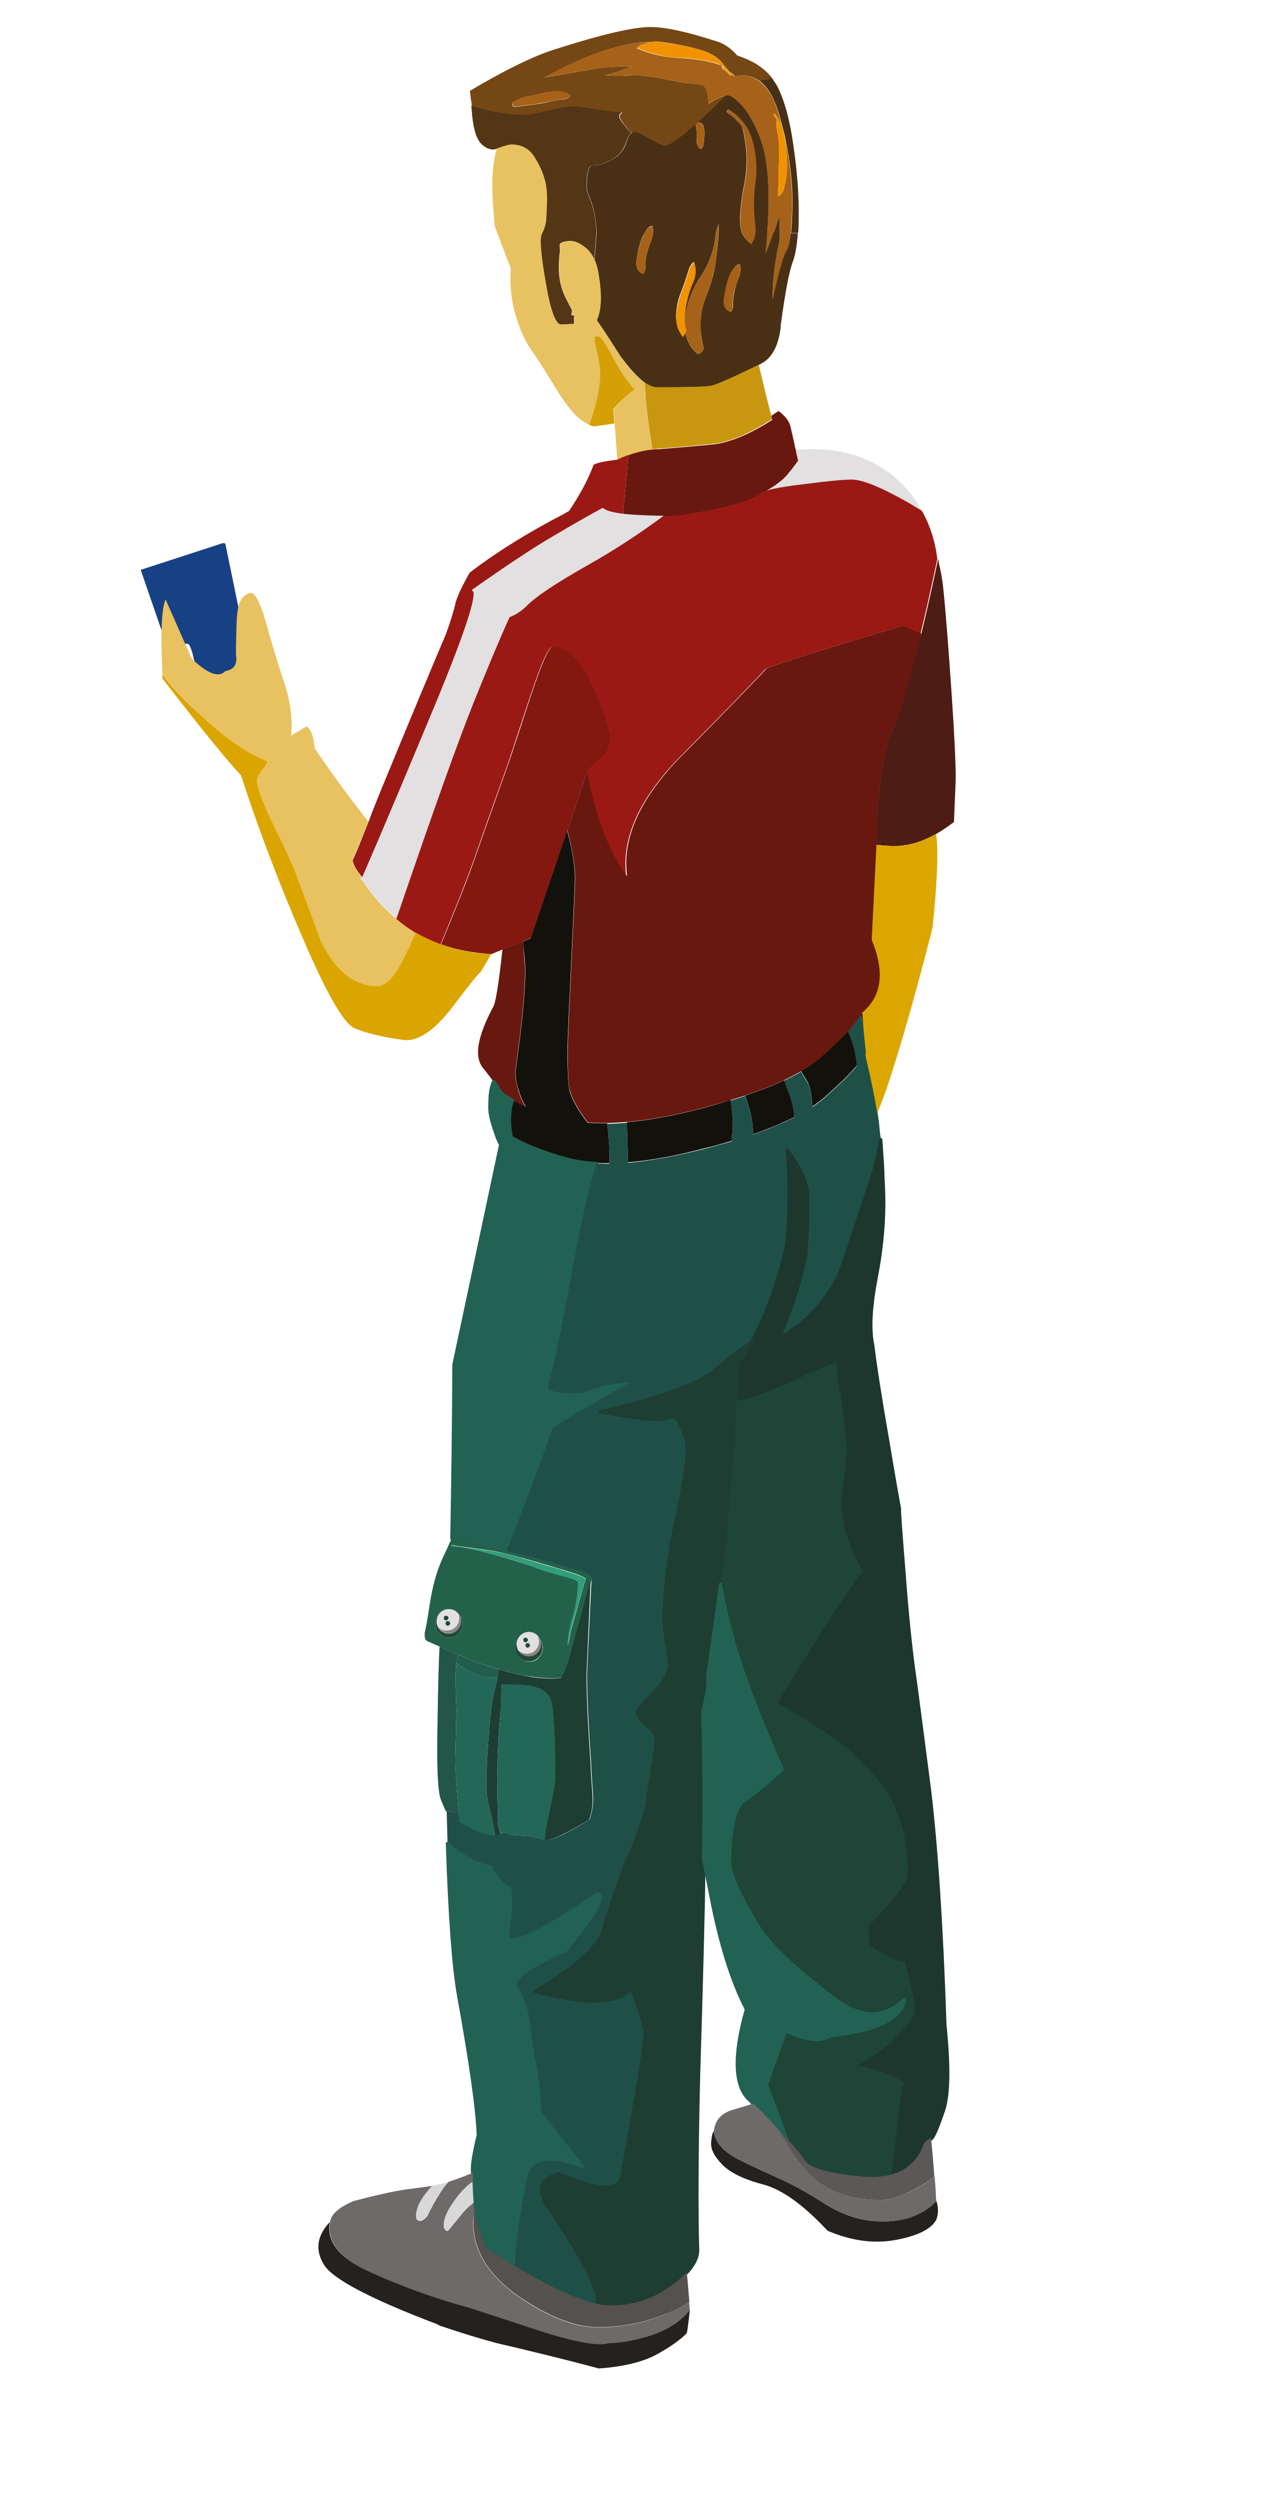 <?xml version="1.0" encoding="utf-8"?>
<!-- Generator: Adobe Illustrator 18.0.0, SVG Export Plug-In . SVG Version: 6.00 Build 0)  -->
<!DOCTYPE svg PUBLIC "-//W3C//DTD SVG 1.1//EN" "http://www.w3.org/Graphics/SVG/1.1/DTD/svg11.dtd">
<svg version="1.1" id="Calque_1" xmlns="http://www.w3.org/2000/svg" xmlns:xlink="http://www.w3.org/1999/xlink" x="0px" y="0px"
	 viewBox="0 0 425.2 841.9" enable-background="new 0 0 425.2 841.9" xml:space="preserve">
	<g>
<path fill="#523615" d="M201.6,36.8c-4.4-0.7-7-1.1-7.8-1.1c-2.4,0-5.6,0.5-9.6,1.5c-3.9,1-6.4,1.4-7.4,1.4c-5,0-11-1-18-3.1
	c0.1,1.1,0.2,2.3,0.3,3.6c0.5,4.8,1.5,7.9,3.3,9.6c1.7,1.5,3.4,2,5,1.4c0.2-0.1,0.4-0.2,0.7-0.3c2-0.7,3.4-1.1,4.3-1.1
	c3.2,0,5.6,1.3,7.4,3.9c1.7,2.6,3,5.6,3.9,8.8c0.4,2,0.6,4.3,0.5,7c-0.1,2.8-0.2,4.8-0.3,6.1c-0.2,1.3-0.6,2.6-1.4,4.2
	c-0.8,1.5-0.4,7,1.3,16.5c1.6,9.5,3.4,14.2,5.3,14.1c1.9-0.1,3.3-0.2,4.3-0.2v-1.8c-0.1,0-0.1-0.2,0-0.5c0.2-0.4,0-0.6-0.4-0.6
	c-0.4,0-0.6-0.2-0.5-0.5c0.2-0.5,0.2-0.9,0.2-1.3c-0.8-1.5-1.6-3-2.3-4.5c-1.4-2.9-2.1-6.1-2.1-9.5c0-2.5,0.1-4.4,0.4-6
	c-0.2-1.4-0.2-2.1,0.1-2.4c0-0.1,0.1-0.1,0.4-0.3c0.3-0.2,0.8-0.3,1.5-0.4c2.1-0.5,4.2,0.2,6.4,2c1.3,1,2.3,2.4,3.1,4.1
	c0.2-2.3,0.4-5.1,0.7-8.4c0-3.7-0.5-7.3-1.6-10.6c-1.1-2.8-1.7-4.4-1.7-4.9c0-4.7,0.5-7.3,1.6-7.7c2.3,0,4.7-0.7,7.2-2.2
	c2.4-1.4,3.9-3.4,4.7-6.2c0.4-1.2,0.9-2.1,1.6-2.5c-0.4-0.5-0.8-1-1.3-1.5c-1.9-2.2-2.8-3.5-2.8-4.2c0-0.4,0.1-0.7,0.4-0.9
	c0.3-0.3,0.4-0.5,0.4-0.5C208.7,37.8,206.1,37.5,201.6,36.8L201.6,36.8z"/>
<path fill="#754715" d="M193.9,35.8c0.7,0,3.3,0.3,7.8,1.1c4.4,0.7,7,1,7.9,1c0,0.1-0.1,0.2-0.4,0.5c-0.3,0.2-0.4,0.5-0.4,0.9
	c0,0.6,0.9,2,2.8,4.2c0.4,0.5,0.9,1,1.3,1.5c0.5-0.3,1-0.5,1.5-0.5c0.3,0,1.9,0.8,4.8,2.4c2.9,1.5,4.5,2.3,4.9,2.3
	c1.6,0,6-3.2,13.1-9.7c3.3-3.1,5.8-5.5,7.5-7.3c-1.5,0.2-3.5,1.1-6,2.8c-0.1-4.2-0.9-6.3-2.6-6.5c-2.6-0.3-4.3-0.5-5.1-0.5
	c-0.2,0-2.4-0.5-6.8-1.3c-4.8-1-8.2-1.4-10.2-1.4c-0.4,0-1.8,0.1-4.3,0.2c-2.5,0.1-4.5,0-5.9-0.2c0.8,0,2.5-0.5,5-1.4
	c2.4-1,4-1.5,4.7-1.5h-3.9c-3.1,0-7.3,0.4-12.3,1.3c-2.9,0.5-7.5,1.3-13.9,2.4c14.5-7.9,26.5-11.9,36.4-12c0.6-0.1,1.3-0.1,2-0.1
	c2.6,0.3,5.1,0.7,7.6,1.2c2.7,0.5,5.3,1.2,7.9,2c2.8,1,5,2.5,6.5,4.6c0.6,0.8,1.3,1.5,2,2.3c1.4,1,2,1.6,1.7,1.7
	c3.2-0.8,6.1-0.3,8.6,1.6c0.8-0.2,1.7-0.5,2.8-0.6c0.4-0.1,0.9-0.2,1.4-0.3c-2.6-3.5-6.6-6.1-11.9-7.8c-2-2.3-4.1-3.8-6.4-4.6
	c-10.1-3.3-17.7-5-22.9-5c-5.7,0-16.5,2.5-32.4,7.6c-7.5,2.4-16.9,7.1-28.4,13.9c0.2,1.5,0.4,3.2,0.7,5c7,2.1,13.1,3.1,18,3.1
	c1,0,3.5-0.4,7.4-1.4C188.2,36.3,191.4,35.8,193.9,35.8L193.9,35.8z M177.8,32.5c1.3-0.3,2.5-0.5,3.7-0.8c1.2-0.3,2.4-0.6,3.5-0.7
	c0.6-0.1,1.1-0.2,1.6-0.3c1,0,2,0.1,3,0.3c0.4,0.1,0.8,0.2,1.2,0.4c0.5,0.2,0.9,0.5,1.3,0.7c-0.1,0.7-0.7,1.1-1.9,1.3
	c-2,0.2-3.8,0.5-5.7,1c-1.3,0.3-2.6,0.5-3.9,0.7c-2.4,0.3-4.7,0.6-6.9,0.9c-0.6,0.1-1-0.2-1.1-0.7c-0.2-0.4,0-0.8,0.4-1
	C174.6,33.4,176.1,32.8,177.8,32.5L177.8,32.5z"/>
<path fill="#A66219" d="M181.4,31.7c-1.2,0.3-2.4,0.5-3.7,0.8c-1.6,0.3-3.2,0.9-4.6,1.7c-0.4,0.2-0.6,0.6-0.4,1
	c0.1,0.5,0.5,0.8,1.1,0.7c2.2-0.3,4.4-0.6,6.9-0.9c1.3-0.2,2.6-0.5,3.9-0.7c1.9-0.4,3.7-0.8,5.7-1c1.1-0.2,1.7-0.6,1.9-1.3
	c-0.5-0.3-0.9-0.5-1.3-0.7c-0.4-0.2-0.8-0.3-1.2-0.4c-1.1-0.2-2.1-0.3-3-0.3c-0.5,0.1-1,0.2-1.6,0.3
	C183.8,31.1,182.6,31.4,181.4,31.7L181.4,31.7z"/>
<path fill="#A66219" d="M183.3,26.1c6.4-1.1,11-1.9,13.9-2.4c5.1-0.8,9.2-1.3,12.3-1.3h3.9c-0.7,0-2.3,0.5-4.7,1.5
	c-2.5,0.9-4.2,1.4-5,1.4c1.3,0.2,3.3,0.3,5.9,0.2c2.5-0.2,3.9-0.2,4.3-0.2c2.1,0,5.5,0.4,10.2,1.4c4.4,0.8,6.6,1.3,6.8,1.3
	c0.8,0,2.5,0.2,5.1,0.5c1.7,0.2,2.5,2.3,2.6,6.5c2.5-1.7,4.4-2.6,6-2.8c0.7,0,1.3,0.1,1.8,0.4c4.2,2.5,7.7,7.7,10.2,15.4
	c2.6,7.6,3,20.1,1.3,37.5c0.3-0.5,1.1-2.4,2.3-6c1.3-3.7,2.1-5.8,2.5-6.4V81c-1.6,6.9-2.4,13.4-2.4,19.4v0.5
	c2.2-9.7,3.9-15.2,4.8-16.6c1-1.5,1.6-6.5,1.8-15.2c0.1-6.6-0.7-13.9-2.3-21.8c0.3,2.4,0.5,4.8,0.6,7.3c0.1,3-0.3,5.8-1,8.7
	c-0.3,1.3-1,2.3-2.1,2.9c0.1-2.1,0.2-4.3,0.2-6.6c0.1-2.6,0.1-5.1,0.2-7.7c0.1-2.6-0.1-5.1-0.6-7.5c-0.3-1.5-0.4-2.9-0.3-4.3
	c-0.1-0.2-0.1-0.2-0.2-0.3c-0.1-0.2-0.2-0.3-0.3-0.4c-0.1-0.2-0.2-0.3-0.4-0.4c0-0.1,0-0.2,0-0.3c0-0.1,0.1-0.2,0.2-0.4l0.1-0.1
	c1.1,1.4,1.9,2.9,2.5,4.6c-0.3-1.1-0.5-2.1-0.8-3.2c-1.6-6-3.9-10-6.8-12.2c-2.5-1.9-5.3-2.4-8.6-1.6c0.3-0.2-0.3-0.7-1.7-1.7
	c0.3,0.3,0.7,0.7,1.1,1.1v0.2c-0.4,0.1-0.8-0.1-1.2-0.6c-0.2-0.2-0.3-0.4-0.5-0.6c-0.2-0.1-0.3-0.2-0.4-0.3
	c-0.2-0.2-0.4-0.2-0.6-0.3c-0.4-0.3-0.6-0.6-0.8-1.1v-0.1c-0.3-0.3-0.7-0.5-1.1-0.7c-1.5-0.5-3.1-0.9-4.6-1.2
	c-2.9-0.5-5.8-0.8-8.7-1c-4.9-0.2-9.6-1.2-13.9-3.1c-0.2,0-0.3-0.1-0.3-0.2c0.1-0.1,0.2-0.2,0.3-0.3c0.5-0.5,1-0.8,1.6-1
	c0.5-0.1,1.1-0.2,1.7-0.4c0.4-0.1,0.9-0.2,1.4-0.3C209.9,14.2,197.8,18.2,183.3,26.1L183.3,26.1z"/>
<path fill="#E8C260" d="M168.1,49.8c-0.3,0.1-0.5,0.2-0.7,0.3c-1.5,4.8-1.9,11.5-1.2,20c0.3,3.8,0.4,5.9,0.6,6.4l5.3,13.9
	c-0.4,5.6,0.2,10.9,1.6,15.7c1.4,4.8,3.2,8.8,5.4,11.9c2.2,3.1,4.9,7.4,8.2,12.8c3.2,5.3,6.2,9.1,9,11c0.7,0.5,1.5,0.9,2.1,1.2
	c0.7-1.7,1.4-3.8,2.1-6.2c1.1-4.2,1.7-7.9,1.7-10.9c0-1.4-0.3-3.5-0.9-6.5c-0.7-2.9-1-4.8-1-5.9c0.2-0.2,0.6-0.3,1.2-0.3
	c0.8,0,2.5,2.5,5.2,7.5c2.2,4.1,4.6,7.6,7.1,10.5c-2.6,1.9-5,4.2-7.1,6.8l0.4,4.7l0.9,12.3c1.2-0.6,2.4-1.1,3.7-1.6
	c2.5-0.9,5.2-1.5,8.1-1.9c-0.2-1.4-0.4-2.9-0.7-4.7c-1.1-7.4-1.6-12.1-1.6-14.2c-0.2-1.2-0.2-2.3-0.1-3.4V129l-0.1-0.1
	c-2.4-1.7-5.1-4.7-8.2-8.9c-3.5-5.5-6.2-9.6-8-12.2c0.5-1,0.9-2.4,1.2-4.3c0-0.4,0.1-0.8,0.1-1.2c0.2-3.1-0.1-6.6-0.8-10.5
	c-0.3-1.7-0.7-3.2-1.3-4.4c-0.8-1.7-1.8-3.1-3.1-4.1c-2.2-1.7-4.3-2.4-6.4-2c-0.7,0.1-1.2,0.2-1.5,0.4c-0.3,0.2-0.4,0.2-0.4,0.3
	c-0.3,0.3-0.3,1.1-0.1,2.4c-0.3,1.5-0.4,3.5-0.4,6c0,3.4,0.7,6.6,2.1,9.5c0.7,1.5,1.5,3,2.3,4.5c0,0.4-0.1,0.8-0.2,1.3
	c-0.1,0.3,0.1,0.5,0.5,0.5c0.4,0,0.6,0.2,0.4,0.6c-0.1,0.3-0.1,0.5,0,0.5v1.8c-1,0-2.4,0.1-4.3,0.2c-1.9,0.2-3.7-4.6-5.3-14.1
	c-1.7-9.6-2.1-15.1-1.3-16.5c0.8-1.5,1.2-2.9,1.4-4.2c0.1-1.3,0.2-3.3,0.3-6.1c0.1-2.7-0.1-5.1-0.5-7c-0.8-3.2-2.1-6.1-3.9-8.8
	c-1.7-2.6-4.2-3.9-7.4-3.9C171.6,48.7,170.1,49,168.1,49.8L168.1,49.8z"/>
<path fill="#493015" d="M260.2,26.4c-0.5,0.1-1,0.2-1.4,0.3c-1.1,0.2-2,0.4-2.8,0.6c2.9,2.2,5.1,6.2,6.8,12.2
	c0.3,1.1,0.5,2.1,0.8,3.2c0.3,1,0.6,2,0.8,3c0.1,0.5,0.2,1,0.3,1.5c1.6,7.9,2.4,15.1,2.3,21.8c-0.1,3.8-0.2,7-0.5,9.5h2.4
	c0.2-1.6,0.2-3.5,0.2-5.5c0.1-7.3-0.5-15.4-1.8-24.1c-1.2-8.7-3.1-15.5-5.6-20.2C261.2,27.9,260.7,27.2,260.2,26.4L260.2,26.4z"/>
<path fill="#493015" d="M266.4,78.5c-0.3,3-0.8,4.9-1.3,5.7c-1,1.4-2.6,6.9-4.8,16.6v-0.5c0-6,0.8-12.4,2.4-19.4v-2.5h-2.1
	c-0.2,0.3-0.3,0.7-0.4,1c-1.2,3.5-2,5.5-2.3,6c0.3-2.4,0.5-4.7,0.6-6.9c1-13.9,0.3-24.1-1.9-30.6c-2.6-7.7-6-12.8-10.2-15.4
	c-0.5-0.3-1.1-0.4-1.8-0.4c-1.7,1.7-4.3,4.2-7.5,7.3c-7.1,6.5-11.5,9.7-13.1,9.7c-0.4,0-2-0.8-4.9-2.3c-2.9-1.6-4.4-2.4-4.8-2.4
	c-0.5,0-1,0.2-1.5,0.5c-0.7,0.4-1.2,1.3-1.6,2.5c-0.7,2.8-2.3,4.8-4.7,6.2c-2.5,1.5-4.9,2.2-7.2,2.2c-1.1,0.4-1.6,2.9-1.6,7.7
	c0,0.5,0.6,2.1,1.7,4.9c1,3.1,1.5,6.5,1.6,10.1c0,0.1,0,0.3,0,0.5c-0.3,3.3-0.5,6.1-0.7,8.4c0.6,1.2,1,2.7,1.3,4.4
	c0.7,3.9,1,7.4,0.8,10.5c-0.1,0.4-0.1,0.8-0.1,1.2c-0.3,1.9-0.7,3.3-1.2,4.3c1.8,2.6,4.5,6.7,8,12.2c3.1,4.2,5.8,7.1,8.2,8.9
	l0.1,0.1c1.5,1,2.8,1.5,4,1.5c10.6,0,16.6-0.2,18.1-0.5c1.9-0.4,7.3-2.8,16.2-7.1c0.2-0.2,0.3-0.3,0.5-0.3c3.9-1.9,6.2-6.2,6.9-12.9
	l-0.2-0.1c0.1-0.2,0.2-0.3,0.2-0.4c1.5-11.2,2.9-18.2,4-21c0.8-2.1,1.4-5.3,1.7-9.6H266.4z M235.6,41.2c1,0.3,1.5,1,1.6,2
	c0.2,1,0.2,1.9,0.1,2.8c-0.1,1-0.1,1.9-0.3,2.8c-0.1,0.6-0.3,1-0.8,1.4c-0.8-0.3-1.2-1-1.4-1.8c-0.1-0.8-0.1-1.8-0.1-2.8
	c0.1-1,0-1.9-0.2-2.9C234.3,41.9,234.6,41.4,235.6,41.2z M219.4,81c-0.5,1.3-1,2.7-1.4,4.2c-0.4,1.6-0.6,3.3-0.5,4.9
	c0,0.8-0.3,1.5-0.8,2.1c-1.9-0.7-2.6-2.3-2.2-4.8c0.3-1.8,0.6-3.5,1.1-5.2c0.3-1.4,0.8-2.6,1.6-3.8c0.3-0.6,0.7-1.1,1.1-1.6
	c0.3-0.4,0.8-0.7,1.5-0.7c0.2,0.7,0.3,1.5,0.2,2.3C220,79.4,219.7,80.2,219.4,81z M241.2,87.5c-0.5,4.1-1.6,8.2-3.2,12
	c-1.6,3.9-2.3,8-1.9,12.3c0.2,2,0.5,3.8,1.1,5.6c-0.2,0.2-0.3,0.4-0.4,0.7c-0.2,0.2-0.3,0.4-0.6,0.6c-0.2,0.2-0.3,0.3-0.5,0.4
	c-0.2,0.1-0.4,0.1-0.7,0.1c-2.2-1.9-3.6-4.3-4.1-7.3c-0.1,0.2-0.2,0.3-0.3,0.5c-0.2,0.2-0.3,0.4-0.4,0.7c0,0.1-0.1,0.2-0.1,0.3
	c-1.6-2-2.4-4.4-2.3-7.3c0.1-2.6,0.6-5,1.5-7.3c1.1-2.8,2-5.5,2.8-8.2c0.4-1.1,1-1.9,1.7-2.4c0.8,2.3,0.7,4.4-0.3,6.6
	c-0.9,2-1.6,4.1-2.1,6.4c-0.5,2.1-0.7,4.3-0.8,6.6c0,0.5,0.1,0.9,0.1,1.4c0-1.1,0.1-2.2,0.3-3.4c0.9-4.8,2.6-9.1,5.2-12.9
	c2.8-4.2,4.4-8.7,4.9-13.7c0.1-0.3,0.1-0.5,0.1-0.7c0.2-1.2,0.6-2.3,1-3.1c0,1-0.1,2-0.1,3.1C241.9,81.5,241.6,84.5,241.2,87.5z
	 M248.8,93.8c-0.5,1.3-1,2.7-1.3,4.2c-0.4,1.6-0.6,3.3-0.5,4.9c0,0.8-0.3,1.5-0.8,2.1c-1.9-0.6-2.6-2.2-2.2-4.7
	c0.3-1.8,0.6-3.5,1.1-5.2c0.5-2.1,1.4-3.9,2.7-5.4c0.3-0.5,0.8-0.7,1.5-0.7C249.6,90.7,249.5,92.3,248.8,93.8z M253.1,82.1
	c-1.4-0.9-2.4-2.1-3-3.5c-0.6-1.4-0.8-3-0.8-4.9c0.2-3.8,0.6-7.6,1.4-11.3c0.8-4,1-8,0.7-12c-0.3-2.6-0.7-5.1-1.3-7.7
	c-0.3-0.5-0.7-1-1.2-1.5c-0.4-0.3-0.7-0.7-1.1-1.1c-0.6-0.7-1.3-1.2-2-1.6c-1-0.6-1.1-1.1-0.5-1.5c0.1,0,0.1,0,0.2,0
	c4.1,2.4,6.8,6,8,10.6c1.2,4.7,1.5,9.3,0.8,13.9c-0.6,4.7-0.6,9.5,0,14.2c0.2,1,0.2,1.9,0.1,2.7C254.3,79.8,253.8,80.9,253.1,82.1z"
	/>
<path fill="#493015" d="M260.6,78.5h2.1v-5.5C262.3,73.6,261.7,75.4,260.6,78.5L260.6,78.5z"/>
<path fill="#A66219" d="M245.6,37.1c-0.1,0-0.1,0-0.2,0c-0.7,0.4-0.5,0.9,0.5,1.5c0.7,0.4,1.4,1,2,1.6c0.3,0.4,0.7,0.7,1.1,1.1
	c0.5,0.5,0.8,1,1.2,1.5c0.6,2.5,1,5.1,1.3,7.7c0.3,4,0.1,8-0.7,12c-0.8,3.7-1.2,7.4-1.4,11.3c-0.1,3.9,1.1,6.7,3.8,8.4
	c1.2-1.9,1.6-3.9,1.3-6.2c-0.6-4.8-0.6-9.5,0-14.2c0.7-4.6,0.4-9.2-0.8-13.9C252.4,43,249.7,39.5,245.6,37.1L245.6,37.1z"/>
<path fill="#A66219" d="M234.7,45.6c0,1,0.1,1.9,0.1,2.8c0.2,0.8,0.6,1.5,1.4,1.8c0.4-0.4,0.7-0.8,0.8-1.4c0.2-0.9,0.2-1.8,0.3-2.8
	c0.2-1,0.1-1.9-0.1-2.8c-0.2-1-0.7-1.6-1.6-2c-1,0.2-1.4,0.7-1.1,1.5C234.7,43.7,234.8,44.6,234.7,45.6L234.7,45.6z"/>
<path fill="#A66219" d="M218.3,76.9c-1.3,1.5-2.2,3.3-2.7,5.4c-0.4,1.6-0.8,3.4-1.1,5.2c-0.4,2.5,0.3,4.1,2.2,4.8
	c0.5-0.6,0.8-1.3,0.8-2.1c-0.1-1.6,0.1-3.3,0.5-4.9c0.4-1.5,0.8-2.9,1.4-4.2c0.7-1.5,0.8-3.2,0.4-4.8
	C219.2,76.2,218.7,76.4,218.3,76.9L218.3,76.9z"/>
<path fill="#A66219" d="M242.2,75.4c-0.5,1.1-0.9,2.3-1.1,3.8c-0.5,5-2.1,9.6-4.9,13.7c-2.6,3.8-4.3,8.2-5.2,12.9
	c-0.2,1.2-0.3,2.3-0.3,3.4c0.1,0.6,0.2,1.2,0.5,1.8c-0.2,0.2-0.3,0.5-0.3,0.7c0,0.1,0,0.1,0,0.2c0.5,2.9,1.9,5.3,4.1,7.3
	c0.3,0,0.5-0.1,0.7-0.1c0.2-0.1,0.3-0.2,0.5-0.4c0.3-0.2,0.4-0.4,0.6-0.6c0.1-0.3,0.2-0.5,0.4-0.7c-0.6-1.7-1-3.6-1.1-5.6
	c-0.3-4.3,0.3-8.4,1.9-12.3c1.6-3.9,2.6-7.9,3.2-12C241.7,83.5,242,79.5,242.2,75.4L242.2,75.4z"/>
<path fill="#F19300" d="M233.9,88.4c-0.7,0.5-1.3,1.3-1.7,2.4c-0.8,2.7-1.7,5.4-2.8,8.2c-0.8,2.3-1.4,4.7-1.5,7.3
	c-0.2,2.9,0.6,5.3,2.3,7.3c0.1-0.2,0.1-0.3,0.1-0.3c0.1-0.3,0.2-0.5,0.4-0.7c0.1-0.2,0.2-0.3,0.3-0.5c0-0.1,0-0.1,0-0.2
	c0.1-0.3,0.2-0.5,0.3-0.7c-0.3-0.6-0.5-1.2-0.5-1.8c-0.1-0.4-0.1-0.9-0.1-1.4c0.1-2.3,0.3-4.4,0.8-6.6c0.5-2.2,1.2-4.4,2.1-6.4
	C234.5,92.9,234.6,90.7,233.9,88.4L233.9,88.4z"/>
<path fill="#A66219" d="M248.8,93.8c0.7-1.5,0.8-3.2,0.4-4.8c-0.6,0-1.1,0.2-1.5,0.7c-1.3,1.5-2.2,3.3-2.7,5.4
	c-0.5,1.6-0.8,3.4-1.1,5.2c-0.4,2.5,0.3,4.1,2.2,4.7c0.5-0.6,0.8-1.2,0.8-2.1c-0.1-1.6,0.1-3.3,0.5-4.9
	C247.9,96.5,248.3,95.1,248.8,93.8L248.8,93.8z"/>
<path fill="#F19300" d="M244.2,23.6c0.2,0.1,0.4,0.1,0.6,0.3c0.1,0.1,0.2,0.2,0.4,0.3c0.2,0.2,0.3,0.4,0.5,0.6
	c0.3,0.4,0.7,0.6,1.2,0.6v-0.2c-0.4-0.4-0.8-0.8-1.1-1.1c-0.7-0.7-1.4-1.5-2-2.3c-1.6-2.1-3.8-3.6-6.5-4.6c-2.5-0.8-5.2-1.5-7.9-2
	c-2.5-0.4-5.1-0.8-7.6-1.2c-0.7,0-1.3,0.1-2,0.1c-0.5,0.1-1,0.2-1.4,0.3c-0.6,0.2-1.2,0.3-1.7,0.4c-0.6,0.2-1.1,0.5-1.6,1
	c-0.2,0.1-0.3,0.2-0.3,0.3c0.1,0.2,0.2,0.2,0.3,0.2c4.3,1.9,9,3,13.9,3.1c2.9,0.2,5.9,0.5,8.7,1c1.5,0.3,3.1,0.7,4.6,1.2
	c0.3,0.1,0.5,0.2,0.8,0.2c0.1,0.1,0.2,0.3,0.3,0.4v0.1C243.5,22.9,243.8,23.3,244.2,23.6L244.2,23.6z"/>
<path fill="#754715" d="M243.1,21.9c-0.3-0.1-0.5-0.2-0.8-0.2c0.4,0.2,0.7,0.4,1.1,0.7C243.3,22.1,243.1,22,243.1,21.9L243.1,21.9z"
	/>
<path fill="#F19300" d="M264.6,47.3c-0.1-0.5-0.2-1-0.3-1.5c-0.2-1.1-0.5-2.1-0.8-3c-0.6-1.7-1.4-3.2-2.5-4.6l-0.1,0.1
	c-0.2,0.2-0.2,0.3-0.2,0.4c0,0.2,0,0.3,0,0.3c0.2,0.1,0.3,0.2,0.4,0.4c0.2,0.1,0.3,0.2,0.3,0.4c0.1,0.1,0.1,0.1,0.2,0.3
	c-0.1,1.4,0.1,2.8,0.3,4.3c0.5,2.4,0.6,4.9,0.6,7.5c-0.1,2.5-0.1,5.1-0.2,7.7c-0.1,2.3-0.2,4.5-0.2,6.6c1.1-0.6,1.7-1.6,2.1-2.9
	c0.7-2.8,1.1-5.7,1-8.7C265.1,52.1,264.9,49.7,264.6,47.3L264.6,47.3z"/>
<path fill="#E2E0E0" d="M306.3,169.4c1.5,0.8,2.9,1.7,4.3,2.6c-0.7-1.3-1.5-2.5-2.3-3.7c-3.3-4.8-7.5-8.7-12.4-11.5
	c-3.9-2.3-8.3-3.9-13.3-4.8c-0.6-0.1-1.2-0.2-1.7-0.3c-3.7-0.5-8-0.6-13-0.2c0.3,1.3,0.6,2.6,0.8,3.8h-0.1c-0.2,0.3-1.3,1.9-3.5,4.6
	c-1.6,1.9-4.1,3.8-7.5,5.7c2.2-0.7,6.7-1.5,13.5-2.4c7.8-1,13-1.5,15.8-1.5C290.7,161.5,297.1,164.1,306.3,169.4L306.3,169.4z"/>
<path fill="#9B1915" d="M310.6,172c-1.4-0.8-2.8-1.7-4.3-2.6c-9.2-5.2-15.6-7.9-19.3-7.9c-2.8,0-8,0.5-15.8,1.5
	c-6.7,0.8-11.3,1.6-13.5,2.4c-0.4,0.2-0.8,0.4-1.2,0.7c-0.3,0.2-0.5,0.3-0.7,0.4c-0.8,0.4-1.7,0.8-2.6,1.2c-5.8,2.5-14.5,4.6-26.2,6
	c-1.2,0-2.4,0-3.5,0c-8.6,6.3-17,11.8-25.5,16.6c-10.9,6.1-17.9,10.8-21,14.1c-1.4,1.4-3.2,2.6-5.5,3.5c-3.4,7.5-7.4,17.2-12.2,29
	c-5,12.4-13.6,36.5-25.9,72.5c2.1,1.8,4.3,3.4,6.6,4.8c2.6,1.5,5.5,2.8,8.4,3.9c4.8-11.5,8.7-21.4,11.6-29.5
	c3.9-11.3,7.7-21.8,11.2-31.6c3.3-10.1,5.9-17.9,7.8-23.6c3.5-10.3,5.8-15.5,7-15.5c5.1,0,9.8,4.9,14.1,14.7c2.3,4.9,4,10,5.2,15.2
	c0,3-0.8,5.3-2.5,6.9c-0.8,0.8-2.5,2.3-5,4.4c-0.1,0.2-0.2,0.3-0.4,0.4c0,0.2,0.1,0.3,0.1,0.5c3,15.4,7.5,27.1,13.5,35.2
	c-1.7-12.9,4.4-26.5,18.6-40.8c16.7-16.9,26.1-26.6,28.2-29c0.4-0.5,7.9-3,22.6-7.5c14.6-4.5,22.3-6.8,23.2-6.8
	c0.5,0,1.7,0.5,3.6,1.4c1.1,0.5,2,0.8,2.9,1.1c1.8-7.4,3.7-15.8,5.7-25.3C315.1,182.2,313.3,176.8,310.6,172L310.6,172z"/>
<path fill="#C99610" d="M255.8,123.5c-0.1-0.3-0.1-0.5-0.1-0.7c-8.9,4.3-14.3,6.8-16.2,7.1c-1.5,0.3-7.5,0.5-18.1,0.5
	c-1.2,0-2.5-0.5-4-1.5v0.1c-0.1,1.1-0.1,2.2,0.1,3.4c0,2.1,0.5,6.8,1.6,14.2c0.3,1.7,0.5,3.3,0.7,4.7c0.6-0.1,1.1-0.2,1.7-0.2
	c6.2-0.4,12.4-1,18.3-1.6c5.5-0.4,12.2-3.2,20.3-8.3c-0.2-0.5-0.2-0.9-0.3-1.4C257.8,132,256.5,126.5,255.8,123.5L255.8,123.5z"/>
<path fill="#D5A005" d="M213.8,131.2c-2.5-2.9-4.9-6.4-7.1-10.5c-2.6-5-4.3-7.5-5.2-7.5c-0.6,0-1,0.1-1.2,0.3c0,1.1,0.3,3,1,5.9
	c0.6,2.9,0.9,5.1,0.9,6.5c0,3-0.6,6.7-1.7,10.9c-0.7,2.4-1.3,4.5-2.1,6.2c1,0.5,1.9,0.7,2.6,0.5c3.2-0.5,5.2-0.7,6-0.9l-0.4-4.7
	C208.8,135.3,211.2,133.1,213.8,131.2L213.8,131.2z"/>
<path fill="#69180F" d="M219.8,151.4c-2.9,0.3-5.6,1-8.1,1.9c-0.2,2.5-0.5,6-0.9,10.5c-0.4,4-0.7,7.1-0.9,9.3
	c3.3,0.4,7.9,0.6,13.7,0.7c1.1,0,2.3,0,3.5,0c11.6-1.5,20.4-3.5,26.2-6c0.8-0.4,1.7-0.8,2.6-1.2l0.6-0.5c0.3-0.2,0.7-0.5,1.3-0.6
	c3.4-1.9,5.9-3.8,7.5-5.7c2.2-2.7,3.3-4.2,3.5-4.6h0.1c-0.3-1.2-0.6-2.5-0.8-3.8c-0.2-0.7-0.4-1.5-0.5-2.2c-0.4-1.7-0.8-3.5-1.2-5.3
	c-0.4-2-1.8-3.8-4.1-5.5c-0.8,0.5-1.6,1.1-2.4,1.6c0.1,0.5,0.1,0.9,0.3,1.4c-8,5.1-14.8,7.8-20.3,8.3c-6,0.6-12.1,1.1-18.3,1.6
	C220.9,151.2,220.4,151.3,219.8,151.4L219.8,151.4z"/>
<path fill="#9B1915" d="M211.7,153.2c-1.3,0.5-2.5,1-3.7,1.6c-4.3,0.5-7,1.1-8,1.7c-1.8,4.9-4.6,10.1-8.3,15.6
	c-0.6,0.3-1.1,0.6-1.4,0.8c-13.1,6.8-23.7,13.5-32.1,20c-2.8,5-4.4,8.5-4.8,10.5c-0.4,1.9-1.4,5.2-3.1,10
	c-4.8,11.3-12.2,29-22.2,53.3c-1.4,3.5-2.8,6.9-3.9,10c-0.2,0.1-0.2,0.3-0.2,0.5c-0.8,1.9-1.5,3.7-2.2,5.5c-1.6,4-2.6,6.4-3,7
	c0.3,1.7,1.4,3.6,3.3,5.7c6.7-15.4,15.1-35.3,25.3-59.9c10.1-24.5,13.9-36.7,11.5-36.7c12.1-8.5,21.3-14.6,27.4-18.1
	c6.1-3.7,11.7-6.9,16.8-9.6h0.1v0.1c1,0.8,3.2,1.5,6.7,1.9c0.2-2.2,0.5-5.3,0.9-9.3C211.2,159.2,211.5,155.8,211.7,153.2
	L211.7,153.2z"/>
<path fill="#E2E0E0" d="M223.6,173.7c-5.8-0.1-10.4-0.3-13.7-0.7c-3.5-0.4-5.8-1.1-6.7-1.9l-0.1-0.1c-5.1,2.8-10.7,6-16.8,9.6
	c-6.1,3.5-15.3,9.6-27.4,18.1c2.4,0-1.5,12.3-11.5,36.7c-10.2,24.5-18.6,44.5-25.3,59.9c-0.7,0.2-0.7,0.6,0.1,1.1
	c3.4,5.1,7.2,9.4,11.4,12.9c12.3-36,20.9-60.1,25.9-72.5c4.8-11.9,8.8-21.5,12.2-29c2.2-1,4-2.1,5.5-3.5c3.1-3.3,10.1-7.9,21-14.1
	C206.6,185.5,215.1,180,223.6,173.7L223.6,173.7z"/>
<path fill="#69180F" d="M280.7,217.8c-14.7,4.5-22.2,7-22.6,7.5c-2.1,2.4-11.5,12.1-28.2,29c-14.2,14.3-20.4,28-18.6,40.8
	c-6-8-10.5-19.8-13.5-35.2l-6.6,19.8c1.7,6.6,2.6,11.9,2.6,15.9c0,1.5-0.4,10.6-1.2,27.3c-0.8,16.7-1.3,27-1.3,31
	c0,7.1,0.2,11.6,0.7,13.4c1,3.2,3,6.8,6.1,10.7c2,0.1,4.2,0.2,6.6,0.2c2.1-0.1,4.3-0.2,6.6-0.4c7.2-0.6,15.4-2.1,24.4-4.4
	c3.7-1,7.3-2,10.6-3c1.6-0.5,3.3-1,4.8-1.5c1.6-0.6,3.3-1.2,5-1.8c3-1.1,5.7-2.2,8.2-3.4c2.1-1,3.9-2,5.7-3c2.5-1.5,4.7-3,6.5-4.5
	c3.8-3.3,7-6.3,9.4-8.9c1.9-2.1,3.3-3.9,4.3-5.6c0.1-0.3,0.2-0.5,0.4-0.7c6.7-5.6,7.8-13.8,3.3-24.6l1.6-32l0.1-2.2
	c-0.1-16.5,1.8-29,5.7-37.4c2.4-5.4,5.5-15.9,9.2-31.4c-0.8-0.3-1.8-0.6-2.9-1.1c-1.9-1-3.1-1.4-3.6-1.4
	C303.1,211,295.3,213.3,280.7,217.8L280.7,217.8z"/>
<path fill="#4C1C15" d="M316.1,188.2c-2,9.5-3.9,17.9-5.7,25.3c-3.8,15.5-6.9,26-9.2,31.4c-3.9,8.4-5.7,20.9-5.7,37.4l-0.1,2.2
	c2.5,0.3,4.5,0.4,6,0.4c4.6,0,9.3-1.4,14.1-4.1c1.9-1.1,3.8-2.4,5.8-3.9h0.1c0.4-8.9,0.6-14.1,0.6-15.2c0-4.4-0.4-13.9-1.4-28.4
	c-1-14.6-1.9-26.7-2.9-36.2c-0.3-2.3-0.7-4.7-1.3-7.1C316.3,189.3,316.2,188.7,316.1,188.2L316.1,188.2z"/>
<path fill="#184185" d="M87.3,238.4l-17.1,0.8l-2.2,0c0.4-2,0.2-4.3-0.4-6.9c-0.7-2.7-1.4-5.9-2.1-9.5c-0.8-3.9-1.6-5.9-2.3-6
	c-0.7-0.1-1.3,0.2-1.6,0.8c-0.3,0.6-0.5,1.7-0.6,3.1c-0.1,1.5-0.1,2.9-0.1,4.4c0.2,1.4-0.3,1.9-1.5,1.6l-12-34.8l24.3-7.9l3.3-1.1
	l0.9,0.1L87.3,238.4z"/>
<path fill="#E8C260" d="M95.9,230.3c-2-5.8-4-12.5-6.1-20c-2.1-7.6-4-11.1-5.6-10.6c-1.6,0.5-2.8,1.6-3.4,3.1c-0.6,1.5-1,4-1.1,7.4
	c-0.1,3.4-0.2,6.8-0.2,10.2c0.6,3.2-0.6,5.1-3.6,5.6c-2.1,2.3-5.9,1-11.3-4.2l-8.8-19.9c-1.4,2.9-1.7,11.3-1.1,24.9
	c2.6,3.7,6.4,7.9,11.3,12.7c9.2,8.7,17.2,14.3,24.1,17c-0.3,1-1,2.1-2.1,3.4c-1,1.1-1.4,2-1.4,2.9c0,2.5,1.6,7,4.7,13.4
	c4.5,9.2,7.1,14.8,7.9,16.9c1.5,3.9,4.5,11.9,8.9,24c5.1,10.1,11.4,15.1,19,15.1c2.4,0,4.7-1.9,6.9-5.7c1.2-1.9,3.2-6,6.1-12.3
	c-2.3-1.4-4.6-3-6.6-4.8c-4.2-3.5-8-7.8-11.4-12.9c-0.8-0.5-0.8-0.9-0.1-1.1c-1.9-2.1-3-3.9-3.3-5.7c0.4-0.6,1.4-3,3-7
	c0.7-1.7,1.4-3.5,2.2-5.5c0-0.2,0.1-0.4,0.2-0.5c-6.7-8.6-12.8-16.8-18.1-24.8c-0.3-3.8-1.2-6.2-2.7-7.3l-5.2,3.1
	C98.6,241.9,97.8,236.1,95.9,230.3L95.9,230.3z"/>
<path fill="#DBA500" d="M54.7,227c0,0.5,0,1,0,1.5c13.4,17.3,22.2,28.1,26.5,32.6c5.5,17,12.3,35.1,20.5,54.1
	c8.1,19,14,29.3,17.6,31c3.7,1.6,9.1,3,16.5,4c4.9,0.7,10.4-3,16.5-10.9c6-7.9,9.2-11.9,9.6-11.9c1.2-2,2.4-4,3.6-6.1
	c-6.1-0.3-11.8-1.4-17-3.3c-2.9-1.1-5.7-2.4-8.4-3.9c-2.9,6.4-4.9,10.5-6.1,12.3c-2.3,3.8-4.6,5.7-6.9,5.7c-7.6,0-14-5-19-15.1
	c-4.4-12.1-7.4-20.1-8.9-24c-0.8-2.1-3.4-7.7-7.9-16.9c-3.1-6.5-4.7-10.9-4.7-13.4c0-0.8,0.5-1.8,1.4-2.9c1.1-1.3,1.9-2.4,2.1-3.4
	c-6.9-2.6-15-8.3-24.1-17C61.1,234.9,57.4,230.7,54.7,227L54.7,227z"/>
<path fill="#821810" d="M200.3,232.5c-4.3-9.8-9.1-14.7-14.1-14.7c-1.2,0-3.5,5.2-7,15.5c-1.9,5.7-4.4,13.5-7.8,23.6
	c-3.5,9.8-7.3,20.4-11.2,31.6c-2.9,8.2-6.8,18-11.6,29.5c5.2,1.9,10.9,2.9,17,3.3l3.8-1.6l7-2.7l2.5-1.1l12.3-36.2l6.6-19.8
	c-0.1-0.2-0.1-0.3-0.1-0.5c0.2-0.1,0.3-0.2,0.4-0.4c2.5-2.1,4.2-3.5,5-4.4c1.6-1.6,2.5-3.9,2.5-6.9
	C204.3,242.6,202.6,237.4,200.3,232.5L200.3,232.5z"/>
<path fill="#69180F" d="M176.3,317l-7,2.7c-1.3,12-2.4,18.5-3.2,19.5c-5.3,10-6.4,16.7-3.4,20.4c1.4,1.7,2.6,3.3,3.5,4.6
	c1.1,1.5,1.8,2.8,2.3,3.8c1.1,0.8,2.4,1.7,3.9,2.6c1.4,0.7,3,1.5,4.6,2.2c-0.3-0.7-0.6-1.3-0.9-1.8c-0.6-1.3-1.1-2.5-1.4-3.7
	c-0.7-2.2-1.1-4.2-1.1-6.1c0.5-4.2,1.1-8.7,1.7-13.3c1.1-9.2,1.6-16.3,1.6-21.1c0-1-0.1-2.9-0.4-5.8
	C176.4,319.3,176.4,318.1,176.3,317L176.3,317z"/>
<path fill="#13110C" d="M192.5,323c0.8-16.8,1.2-25.9,1.2-27.3c0-4-0.8-9.3-2.6-15.9L178.8,316l-2.5,1.1c0.1,1,0.1,2.3,0.3,3.8
	c0.3,2.9,0.4,4.9,0.4,5.8c0,4.8-0.5,11.9-1.6,21.1c-0.6,4.7-1.2,9.1-1.7,13.3c0,1.9,0.3,3.9,1.1,6.1c0.3,1.2,0.8,2.4,1.4,3.7
	c0.3,0.5,0.6,1.1,0.9,1.8c-1.6-0.7-3.2-1.5-4.6-2.2c-0.7,1.7-1.1,4.1-1.1,6.9c0,1.4,0.2,3.2,0.7,5.5c4.3,2.5,10.4,5,18.3,7.1
	c3.1,0.8,6.6,1.4,10.6,1.6c1.4,0.1,2.8,0.1,4.3,0.1l0.1-2c0-3.4-0.3-7.1-0.8-11c0-0.1,0-0.2,0-0.4c-2.4,0-4.6-0.1-6.6-0.2
	c-3.1-3.9-5.1-7.5-6.1-10.7c-0.4-1.8-0.7-6.3-0.7-13.4C191.2,350,191.7,339.7,192.5,323L192.5,323z"/>
<path fill="#226253" d="M170.4,522.8c0,0-0.1,0-0.1,0c-8.1-1.8-13.6-3-18.2-4.2c-0.3-0.1-0.4-0.3-0.4-0.6
	c0.3-16.5,0.6-36.2,0.7-58.4c0,0,0-0.1,0-0.1l15.7-73.9c-0.6-1.2-1.2-2.6-1.7-4.2c-1.3-3.6-1.9-6.3-1.9-8.2c0-3.7,0.2-6.2,0.8-7.8
	c0.1-0.5,0.3-1,0.6-1.5c0.1-0.1,0.3-0.2,0.5-0.2l0,0c0.2,0,0.4,0.1,0.5,0.2c0.9,1.3,1.7,2.6,2.3,3.7c1.3,1,2.5,1.8,3.8,2.5
	c0.3,0.1,0.4,0.4,0.2,0.7c-0.7,1.6-1,3.8-1,6.7c0,1.3,0.2,3,0.6,5.2c4.4,2.5,10.4,4.9,17.9,7c3.2,0.9,6.7,1.4,10.4,1.6
	c0.2,0,0.3,0.1,0.4,0.2c0.1,0.1,0.1,0.3,0.1,0.5c-2.5,7.7-5,18.9-7.9,34.3c-3.7,20.5-6.4,33.5-8.2,39.7c0,0.1,0,0.1-0.1,0.1
	c-0.4,0.6-0.3,0.9-0.2,1c0.2,0.4,1.5,1.5,7.8,1.5c1,0,2.1,0,3.2-0.1c4.8-2,10.2-3.2,16.2-3.7c0,0,0,0,0.1,0c0.2,0,0.5,0.2,0.5,0.4
	c0.1,0.3,0,0.5-0.3,0.7c-16.6,9.4-25.4,14.6-26.2,15.5c-6.4,17.8-11.5,31.2-15.6,41.2C170.8,522.6,170.6,522.8,170.4,522.8
	L170.4,522.8z"/>
<path fill="#1F5048" d="M296.3,379.5c-0.1-1.3-0.3-2.8-0.6-4.6c-0.7-4.6-2-10.9-3.9-18.9c0-0.2-0.1-0.3-0.1-0.5
	c0-0.2-0.1-0.3-0.1-0.5c0.1,0,0.2,0,0.2,0c0-0.1,0-0.2,0-0.3v-0.1c0-0.1,0-0.2,0-0.3c-0.2-2.9-0.5-6-0.9-9.3
	c-0.3-1.1-0.6-2.2-0.8-3.3c-1,1.6-2.4,3.5-4.3,5.6c0.2,0.5,0.4,1,0.6,1.6c1.3,3.6,2.1,6.9,2.3,10c-0.2,0.3-0.4,0.6-0.7,0.9
	c-2.5,2.9-6,6.2-10.3,10c-1.2,1-2.5,2-4,3c-0.2-3.5-0.7-6.2-1.5-8.1c-0.9-1.3-1.6-2.6-2.3-3.8c-1.7,1-3.6,2-5.7,3
	c0.3,0.9,0.7,2,1.2,3.3c1.5,3.8,2.2,6.9,2.2,9.1c-1.2,0.6-2.5,1.2-3.9,1.8c-1.9,0.8-3.8,1.7-6,2.5c-1.3,0.5-2.6,1-4,1.5
	c0-0.2,0-0.2,0-0.3c0-3.4-0.7-7.1-2.1-11.1c-0.3-0.6-0.5-1.1-0.6-1.6c-1.6,0.5-3.2,1-4.8,1.5c0,0.1,0,0.2,0,0.3
	c0.5,3.7,0.7,6.3,0.7,7.9c0,1.1-0.1,2.7-0.3,4.7c-0.1,0.3-0.1,0.6-0.1,0.9c-3,0.8-6.2,1.7-9.6,2.6c-9.5,2.4-17.9,3.9-25.3,4.6
	c-0.2-5.6-0.3-10.1-0.4-13.5c-2.3,0.2-4.5,0.3-6.6,0.4c0,0.2,0,0.3,0,0.4c0.5,3.9,0.8,7.6,0.8,11l-0.1,2c-1.5,0-2.9-0.1-4.3-0.1
	c-2.5,7.8-5.1,19.2-7.9,34.4c-3.7,20.1-6.4,33.3-8.2,39.6c-1.6,2.5,2.1,3.7,11.4,3.3c4.8-2,10.2-3.2,16.2-3.7
	c-17.4,9.9-26.3,15.1-26.4,15.8c-6.1,17.2-11.3,30.9-15.6,41.2c3,0.7,5.9,1.4,8.8,2.2c2.8,0.7,7,1.9,12.6,3.4c5.5,1.5,8,2.8,7.4,4
	L198,559l-0.2,5c0,6,0.4,16,1.4,30.1c0,1.4,0.2,4.8,0.6,10.2c0.2,3-0.2,5.7-1.1,8.3v0.1c-8,5-13.1,7.3-15.1,6.9
	c-3-1-5.7-1.5-8.1-1.5c-2.4-0.1-3.7-0.2-3.9-0.4c-0.3-0.3-1-0.4-2.3-0.5l-0.1,0.1c-0.8,0.6-1.5,1-2.3,0.9c-1.6-0.3-3.2-0.6-4.6-1.1
	c-2.5-0.8-5-2.1-7.4-3.7l-0.1-1.9c-1.1-1.2-2.5-1.7-4.3-1.4c0.1,3.7,0.2,7.3,0.3,10.7c4.9,4.4,9.8,7.1,14.6,7.9
	c0.2,0.4,0.3,0.7,0.5,1.1c1.5,2.8,3.5,4.8,5.9,6.3c0.2,1.7,0.2,3.9,0.2,6.4c0,0.8-0.3,3.8-0.9,8.8c-0.6,5.1,9.5,0.6,30.2-13.5
	c3.1,0.4-0.4,6.7-10.7,19c-12.7,5.7-18.3,9.8-16.7,12.4c2.6,4.1,4.1,8.6,4.4,13.2c0.2,1.9,0.8,6.2,2,13.2c1.1,6.1,1.6,11.1,1.6,14.9
	c0,0.8,4.8,7.1,14.4,18.9c-11.1-4.2-17.4-3-18.9,3.5c-2.4,10.8-3.8,20.8-4.3,30.1c5.5,3.3,10.5,6,14.9,8.2c5.3,2.5,9.8,4.1,13.3,4.8
	c1.1-4.3-4.7-15.7-17.3-34.1c-2.9-5.2-1.5-8.5,4.2-10c13.4,5.8,20.6,6.1,21.5,0.8c5.2-28.2,7.8-44.3,7.8-48.1c0-1.6-1-5.1-3-10.5
	c-0.7-1.9-1.3-3.5-1.8-4.9c-3.7,5.6-14.4,6-32.3,1.4c15.2-9.1,23-16.7,23.4-22.7c3.6-10.8,6-17.6,7.3-20.6
	c4.7-11.1,7.2-18.3,7.4-21.8c0-0.6,0.4-3.8,1.4-9.3c0.8-5.5,1.3-9.1,1.3-10.8c0-1.1-1-2.6-3.1-4.4c-2.1-1.7-3.2-3.2-3.2-4.5
	c0-0.7,1.8-2.9,5.4-6.5c3.5-3.5,5.3-6.8,5.3-9.6c0-0.3-0.1-0.7-0.1-1.5c-0.1-1.3-0.4-3.1-0.8-5.7c-0.6-4-0.9-6.4-0.9-7.2
	c0-10.4,1.5-22.5,4.5-36.2c3-13.7,3.9-22.2,2.9-25.5c-0.8-2.5-1.9-4.9-3.3-7.1c-1.5-0.3-2.8-0.2-3.7,0.3c-2,0.8-9.2,0.1-21.8-2.2
	c19.9-4.5,32.7-9.1,38.4-13.8c5.7-4.7,9.8-7.9,12.4-9.6c1.7-3.1,3.4-6.6,4.9-10.4c0.1-0.3,0.2-0.5,0.3-0.8
	c2.5-6.4,4.7-13.6,6.7-21.7c0.6-7.5,0.8-14.6,0.7-21.2c-0.1-3.8-0.3-7.3-0.6-10.7c4.4,5.7,6.8,10.8,6.9,15.3
	c0.2,6.6,0,13.7-0.7,21.1c-1.9,8.1-4.1,15.3-6.6,21.7c-0.2,0.3-0.3,0.5-0.3,0.8c-0.6,1.7-1.3,3.4-2.1,5c1.5-1,2.7-1.9,3.7-2.6
	c9.1-6.1,15.3-14.2,18.6-24.1c5.8-17.4,8.8-26.5,9.1-27.3c1.3-4.4,2.3-8.8,3.1-13.2C296.5,382.1,296.4,380.7,296.3,379.5z"/>
<path fill="#DCA600" d="M301.3,284.9c-1.5,0-3.5-0.1-6-0.4l-1.6,32c4.5,10.9,3.4,19.1-3.3,24.6c0.1,1.3,0.3,2.6,0.4,3.9
	c0.3,3.3,0.6,6.4,0.9,9.3c0,0.1,0,0.2,0,0.3v0.1c0,0.1,0,0.2,0,0.3c0,0.4,0,0.7,0,1c1.9,7.9,3.1,14.2,3.9,18.9c0.9-2.4,1.9-5,3-7.9
	c4.3-12.8,9.6-31,15.6-54.6c1.6-15.4,2-25.9,1.2-31.6C310.6,283.5,305.9,284.9,301.3,284.9L301.3,284.9z"/>
<path fill="#13110C" d="M290.5,341.1c-0.2,0.2-0.3,0.4-0.4,0.7c0.3,1.1,0.6,2.1,0.8,3.3C290.8,343.8,290.6,342.4,290.5,341.1
	L290.5,341.1z"/>
<path fill="#13110C" d="M286.4,348.9c-0.2-0.6-0.4-1.1-0.6-1.6c-2.5,2.6-5.6,5.6-9.4,8.9c-1.8,1.5-3.9,3-6.5,4.5
	c0.7,1.2,1.5,2.5,2.3,3.8c0.8,1.9,1.3,4.6,1.5,8.1c1.5-1,2.8-2,4-3c4.3-3.8,7.8-7.1,10.3-10c0.3-0.3,0.6-0.6,0.7-0.9
	C288.5,355.9,287.8,352.5,286.4,348.9L286.4,348.9z"/>
<path fill="#13110C" d="M235.6,373.5c-9.1,2.3-17.2,3.8-24.4,4.4c0.1,3.4,0.2,7.9,0.4,13.5c7.4-0.6,15.9-2.1,25.3-4.6
	c3.4-0.8,6.6-1.7,9.6-2.6c0-0.3,0.1-0.6,0.1-0.9c0.2-2,0.3-3.5,0.3-4.7c0-1.6-0.2-4.3-0.7-7.9c0-0.1,0-0.2,0-0.3
	C242.9,371.5,239.3,372.5,235.6,373.5L235.6,373.5z"/>
<path fill="#13110C" d="M256,367.2c-1.7,0.6-3.4,1.2-5,1.8c0.2,0.5,0.3,1,0.6,1.6c1.4,4,2.1,7.7,2.1,11.1c0,0.1,0,0.1,0,0.3
	c1.4-0.5,2.8-1,4-1.5c2.1-0.8,4.1-1.6,6-2.5c1.4-0.6,2.7-1.2,3.9-1.8c0-2.2-0.7-5.3-2.2-9.1c-0.5-1.3-0.9-2.4-1.2-3.3
	C261.7,365,259,366.1,256,367.2L256,367.2z"/>
<path fill="#1D372F" d="M300.4,732.9c-0.1,0-0.3,0-0.4-0.1c-0.1-0.1-0.2-0.3-0.2-0.5c0.4-2.8,1.1-7.6,1.7-14.2
	c1.2-11.7,1.9-15.5,2.4-16.8c-3.4-2.4-8.5-4.2-15.1-5.3c-0.2,0-0.4-0.2-0.5-0.4c0-0.2,0.1-0.5,0.3-0.6c5.8-3.6,9.9-6.6,12.3-8.9
	c4.5-4.6,6.9-7.8,6.9-9.4c0-1.2-0.6-5-3.3-15.9c-0.1,0-0.2,0-0.3,0c-2.1,0-5.8-1.8-11.5-5.5c-0.1-0.1-0.2-0.2-0.2-0.4
	c-0.2-1.2-0.3-3.4-0.3-6.7c0-0.1,0.1-0.3,0.2-0.4c10.7-11,13-15.4,13-17.1c0-13.5-3.9-24.7-11.5-33.3l-8-8
	c-2.4-2.3-10.5-7.7-24.1-15.9c-0.3-0.2-0.3-0.5-0.2-0.8c12.3-20.5,21.9-35.3,28.5-44.1c0-0.1-0.1-0.1-0.1-0.2c0,0-0.1-0.1-0.1-0.1
	c-4.5-8.1-6.8-16-6.8-23.6l1.8-15.3c0-3.8-0.6-9.6-1.8-17.9c-1-7-1.6-10.9-1.7-12.5c-3,1.1-8.4,3.4-16.4,7.2
	c-6.7,3.2-12.3,5.3-16.6,6c0,0-0.1,0-0.1,0c-0.1,0-0.3-0.1-0.4-0.1c-0.1-0.1-0.2-0.3-0.2-0.4c0.2-3.7,0.3-7.4,0.5-10.9v-1.7
	c0-0.1,0-0.2,0.1-0.3c1.3-1.9,2.5-3.7,3.5-5.4l0.3-0.5c0.2-0.4,0.4-0.7,0.6-1.1c1.7-3,3.3-6.5,4.9-10.3c0-0.2,0.1-0.4,0.2-0.6
	l0.1-0.2c2.4-6.1,4.6-13.1,6.7-21.6c0.6-7.3,0.8-14.4,0.7-21.1c-0.1-3.5-0.3-7-0.6-10.7c0-0.2,0.1-0.5,0.3-0.6c0.1,0,0.1,0,0.2,0
	c0.2,0,0.3,0.1,0.4,0.2c4.5,5.8,6.9,11,7,15.6c0.2,6.6,0,13.8-0.7,21.2c-2,8.3-4.1,15.5-6.7,21.8c-0.2,0.3-0.3,0.5-0.3,0.7
	c-0.4,1.2-0.9,2.3-1.3,3.3c0.8-0.5,1.4-1,2-1.4c9-6,15.2-14.1,18.4-23.9c5.8-17.4,8.8-26.5,9.1-27.3c1.3-4.2,2.3-8.5,3.1-13.1
	c0-0.3,0.3-0.5,0.6-0.5c0,0,0,0,0,0c0.3,0,0.5,0.2,0.5,0.5c0.1,1.4,0.2,2.9,0.3,4.5c0.1,1.4,0.2,2.8,0.3,4.4c0,0.7,0,1.3,0.1,2
	c0,0.4,0,0.8,0,1.1c0,0.8,0.1,1.5,0.1,2.2c0,0.7,0.1,1.4,0.1,2.2c0.4,8.8-0.3,18.7-2.3,29.3c-2,10.2-2.5,18.1-1.3,23.5
	c0.7,6,2.5,17.7,5.2,33.1c2,12,3.4,19.9,3.8,21.9c0,0.1,0,0.2,0,0.2c-0.1,0.5,0.3,6,1.4,19.9c1.1,14.9,2.3,26.4,3.4,34.3
	c1,7,2.5,18.7,5.3,40.2c2.3,19.1,4.1,45.7,5.2,79.2c1.4,13.9,1.3,23.3-0.4,28.8c-1.9,5.6-3.2,8.8-4.2,9.9c0,0-0.1,0.1-0.1,0.1
	c-1.8,1.1-2.1,1.6-2.1,1.6c-1.6,4.5-4.5,7.8-8.4,9.8c-1.1,0.6-2.2,0.9-3.1,1.2C300.5,732.9,300.4,732.9,300.4,732.9L300.4,732.9z"/>
<path fill="#1E3D33" d="M205.9,777.1c-0.6,0-1.3,0-1.9-0.1c-1-0.1-2-0.2-2.9-0.4c-0.1,0-0.3-0.1-0.3-0.2c-0.1-0.1-0.1-0.3-0.1-0.4
	c1-4.1-4.8-15.4-17.2-33.6c-1.6-2.8-2-5.1-1.2-6.9c0.8-1.8,2.7-3.2,5.7-4c0,0,0.1,0,0.1,0c0.1,0,0.2,0,0.2,0c7,3,12.2,4.5,15.7,4.5
	c3,0,4.6-1.1,5-3.3c5.1-28.1,7.8-44.2,7.8-48c0-1.5-1-4.9-2.9-10.3c-0.6-1.4-1-2.7-1.5-3.9c-2.3,2.6-6.4,3.9-12.1,3.9
	c-5.2,0-12-1.1-20.1-3.2c-0.2-0.1-0.4-0.2-0.4-0.5c0-0.2,0.1-0.5,0.3-0.6c15-8.9,22.7-16.4,23.1-22.2c0,0,0-0.1,0-0.1
	c3.6-10.7,6-17.7,7.3-20.6c4.7-11,7.2-18.3,7.3-21.6c0-0.7,0.5-4.3,1.4-9.4c0.9-5.7,1.3-9.1,1.3-10.7c0-0.7-0.5-1.9-2.9-4
	c-2.3-1.9-3.4-3.5-3.4-4.9c0-0.7,0.7-2,5.6-6.9c3.4-3.4,5.2-6.5,5.2-9.2c0-0.8-0.3-3.4-0.9-7.1c-0.6-3.8-0.9-6.3-0.9-7.2
	c0-10.3,1.5-22.6,4.5-36.3c2.9-13.6,3.9-22,2.9-25.2c-0.8-2.5-1.8-4.7-3.1-6.8c-0.4-0.1-0.8-0.1-1.2-0.1c-0.7,0-1.4,0.1-1.9,0.4
	c-0.6,0.3-1.5,0.4-2.9,0.4l0,0c-3.5,0-9.8-0.8-19.3-2.6c-0.3,0-0.5-0.3-0.5-0.5c0-0.3,0.2-0.5,0.4-0.6c19.7-4.5,32.5-9.1,38.1-13.7
	c5.7-4.7,9.9-7.9,12.5-9.6c0.1-0.1,0.2-0.1,0.3-0.1c0.1,0,0.3,0.1,0.4,0.2c0.2,0.2,0.2,0.5,0.1,0.7c-0.2,0.4-0.4,0.7-0.6,1.1
	l-0.3,0.6c-1.1,1.7-2.2,3.5-3.5,5.4v1.5c-0.2,3.6-0.3,7.2-0.5,10.9c0,1.8-0.1,3.7-0.3,5.5l0,0.5c-1,18-2.7,36.8-4.9,55.8
	c-1.2,9.3-2.5,19.2-4.2,30.2l-0.1,5.4l-1.7,7.6c0.2,3.6,0.2,7.5,0.3,12.1c0.2,10.6,0.2,23.2,0,37.4c-0.1,5.8-0.1,11.8-0.3,18.2
	c-0.2,9.8-0.7,29-1.5,54.8c-0.6,25-0.7,44.8-0.3,58.7c-0.1,2.5-1.5,5.2-4.1,7.9c-0.4,0.4-0.9,0.7-1.3,1.1c-1.3,1.3-2.9,2.5-4.6,3.7
	C219.9,774.9,213.2,777.1,205.9,777.1L205.9,777.1z"/>
<path fill="#1F4438" d="M248.1,471.7c-0.1,2-0.2,4-0.3,6.1c-1,18.1-2.6,36.7-4.9,55.8c1.4,7.6,3,14.6,5,21.1
	c3.4,11.4,8.7,25.1,15.9,41.1c-4.2,4-8.8,7.7-13.6,11.1c-2.8,3.2-4.2,10.1-4.2,20.6c0,3.5,3.1,10.5,9.5,21
	c3.9,6.4,12.3,14.4,25.1,24c9.2,7.4,17.3,7.6,24.4,1c-1.1,6.5-9.5,10.5-25.1,12.2c-2.8,2.1-7.7,1.5-14.9-1.6
	c-4.3,12-6.5,18.1-6.5,18.2c3.1,8.2,5.4,14.3,6.9,18.5c2.9,3.2,4.8,5.5,5.8,7c1.8,2.7,8.4,4.5,19.7,5.5c3.5,0.3,6.6,0,9.4-0.7
	c0.5-3.4,1.1-8.2,1.7-14.2c1.2-11.1,2.1-16.8,2.6-17c-3.5-2.6-8.7-4.5-15.7-5.7c5.9-3.7,10-6.7,12.4-9c4.7-4.7,7-8,7-9.8
	c0-1.8-1.1-7.3-3.4-16.5c-1.7,0.6-5.7-1.2-11.9-5.3c-0.2-1.1-0.3-3.3-0.3-6.6c8.8-9,13.2-14.8,13.2-17.5c0-13.7-3.9-24.9-11.6-33.6
	c-3.9-3.9-6.5-6.5-8-8c-2.4-2.4-10.5-7.7-24.2-16c12.7-21.1,22.2-35.8,28.6-44.3c-0.1-0.2-0.2-0.4-0.4-0.6c-4.5-8-6.8-15.9-6.8-23.3
	l1.8-15.2c0-4-0.6-10-1.8-18c-1.2-7.9-1.8-12.4-1.8-13.2c-2.9,1-8.6,3.4-17.1,7.4C257.9,469,252.4,471,248.1,471.7L248.1,471.7z"/>
<path fill="#226253" d="M265.4,721.1c-0.2,0-0.3-0.1-0.4-0.2c-0.7-0.8-1.6-1.7-2.6-2.6c-1.2-1.4-2.5-2.8-4-4.3
	c-0.8-0.8-1.6-1.6-2.3-2.4l-0.8-0.8c-0.7-0.6-1.4-1.3-2-2c-0.3-0.3-0.6-0.7-0.9-1c-5.5-4.6-6-15.1-1.5-31.1
	c-4.8-9.2-8.8-22-11.9-38.1c-0.5-2.4-0.9-4.8-1.4-7c-0.4-1.9-0.7-3.7-1.1-5.4c0,0,0-0.1,0-0.1c0.2-14.2,0.2-26.7,0-37.3
	c-0.1-4.6-0.1-8.5-0.3-12.1c0-0.1,0-0.1,0-0.2l1.7-7.5l0.1-5.3c1.6-11,3-20.9,4.2-30.2c0-0.3,0.3-0.5,0.5-0.5c0,0,0,0,0,0
	c0.3,0,0.5,0.2,0.6,0.5c1.4,7.8,3.1,14.7,4.9,21c3.5,11.5,8.8,25.3,15.9,41.1c0.1,0.2,0,0.5-0.1,0.6c-4.2,3.9-8.7,7.7-13.6,11.1
	c-2.6,3.1-4,9.9-4,20.2c0,3.4,3.2,10.4,9.4,20.7c3.9,6.3,12.3,14.3,24.9,23.8c4.7,3.8,9.1,5.6,13.2,5.6c3.7,0,7.2-1.6,10.4-4.6
	c0.1-0.1,0.2-0.2,0.4-0.2c0.1,0,0.2,0,0.3,0.1c0.2,0.1,0.3,0.4,0.3,0.6c-1.2,6.8-9.5,10.9-25.5,12.6c-1.2,0.8-2.7,1.3-4.5,1.3
	c-2.7,0-6.1-0.9-10.3-2.7c-3.9,10.8-5.9,16.4-6.2,17.4c3.4,8.9,5.5,14.5,6.9,18.3c0.1,0.3,0,0.5-0.2,0.7
	C265.6,721.1,265.5,721.1,265.4,721.1L265.4,721.1z"/>
<path fill="#24614B" d="M179.2,524.4c-2.9-0.8-5.8-1.5-8.8-2.2c-7.4-1.6-13.4-3-18.2-4.2c-0.2,0.4-1.2,2.8-3.2,7
	c-1.9,4.2-3.3,9.3-4.2,15.2c-0.9,5.9-1.5,9-1.7,9.5c-0.1,1.6,0.1,2.5,0.6,2.8c0.5,0.3,1,0.5,1.7,0.8c0.7,0.3,1.6,0.7,2.7,1.2
	c0.5,0.2,1.5,0.6,2.9,1.3c1.1,0.4,2.2,0.9,3.3,1.4c0.5,0.2,1,0.4,1.5,0.6c0.4,0.2,0.8,0.4,1.2,0.5c0.8,0.3,1.6,0.7,2.4,1
	c1.8,0.7,3.3,1.2,4.5,1.5c1,0.3,2.4,0.8,4.2,1.3c0.6,0.2,1.2,0.5,2,0.6c2.6,0.8,5.8,1.5,9.6,2c3.7,0.5,6.9,0.6,9.6,0.3
	c1.1-1.7,2-3.8,2.7-6.3c0.7-2.5,3.1-11.5,7.3-26.8c0.6-1.2-1.9-2.6-7.4-4C186.1,526.3,181.9,525.1,179.2,524.4L179.2,524.4z
	 M179.6,527.6c-3.3-1.2-8-2.6-14.1-4.3c-6.1-1.6-10-2.4-11.6-2.5c-1.5-0.1-2.1-0.2-1.8-0.4c0.3-0.2,0.6-0.2,0.9,0.1l10.7,1.4
	c3.3,0.4,7.7,1.5,13.1,3c1.9,0.5,5.7,1.6,11.7,3.4c5.9,1.7,8.8,2.9,8.8,3.4c-0.2,0.5-1.8,6.4-5,17.7c-0.2,1.3-0.5,2.9-1,4.7
	c0.1-3,0.7-6.2,1.7-9.6c1.1-3.5,1.7-7.4,1.8-11.8c-0.7-0.7-2.3-1.3-4.8-1.9C186.3,529.9,182.9,528.9,179.6,527.6L179.6,527.6z
	 M151.2,541.9c0.6,0,1.1,0.1,1.6,0.3c0.5,0.2,0.9,0.5,1.3,0.9l0.1,0.1c0.1,0.1,0.2,0.1,0.3,0.3c0.9,1,1.4,2,1.4,3.3
	c0,1.3-0.5,2.4-1.4,3.3c-0.8,0.9-1.9,1.4-3.2,1.4c-1.2,0-2.3-0.5-3.3-1.4c-0.8-0.8-1.2-1.9-1.3-3.1c0-0.1,0-0.2,0-0.2
	c0-1.1,0.3-2.1,1-2.9c0.2-0.3,0.3-0.5,0.6-0.8C149.1,542.3,150.1,541.9,151.2,541.9L151.2,541.9z M174.2,552.7
	c0.2-0.7,0.6-1.4,1.1-1.9c0.8-0.8,1.7-1.2,2.9-1.2c1.1,0,2.1,0.4,2.9,1.2c0.4,0.4,0.7,0.8,1,1.5c0.5,0.7,0.8,1.6,0.8,2.6
	c0,1.3-0.5,2.4-1.4,3.3c-0.8,1-1.9,1.4-3.1,1.4c-1.3,0-2.4-0.5-3.3-1.4c-0.8-0.8-1.2-1.9-1.3-3c0,0,0-0.2,0-0.2
	C173.7,554.1,173.9,553.4,174.2,552.7L174.2,552.7z"/>
<path fill="#309E7A" d="M165.4,523.3c6.1,1.6,10.8,3,14.1,4.3c3.3,1.3,6.8,2.4,10.4,3.3c2.5,0.6,4.1,1.2,4.8,1.9
	c-0.1,4.3-0.7,8.2-1.8,11.8c-1.1,3.4-1.6,6.6-1.7,9.6c0.5-1.8,0.8-3.4,1-4.7c3.2-11.3,4.8-17.2,5-17.7c0.1-0.5-2.9-1.6-8.8-3.4
	c-6-1.7-9.8-2.9-11.7-3.4c-5.3-1.6-9.7-2.6-13.1-3l-10.7-1.4c-0.3-0.3-0.6-0.3-0.9-0.1c-0.3,0.2,0.3,0.3,1.8,0.4
	C155.4,520.9,159.3,521.7,165.4,523.3L165.4,523.3z"/>
<path fill="#E2E0E0" d="M152.8,542.2c-0.5-0.2-1-0.3-1.6-0.3c-1.1,0-2.1,0.4-2.9,1.2c-0.3,0.3-0.5,0.5-0.6,0.8
	c-0.4,0.6-0.6,1.3-0.6,2.1c0,0.3,0.1,0.7,0.1,1c0.1,0.3,0.2,0.7,0.4,1c0.8,0.8,1.7,1.2,2.9,1.2c1.1,0,2.1-0.4,2.9-1.2
	c0.8-0.8,1.2-1.8,1.2-2.9c0-0.7-0.1-1.4-0.4-1.9l-0.1-0.1C153.7,542.7,153.3,542.4,152.8,542.2L152.8,542.2z M149.6,544.3
	c0.2-0.1,0.4-0.2,0.6-0.2c0.2,0,0.3,0.1,0.5,0.2c0.2,0.2,0.3,0.4,0.3,0.6c0,0.2-0.1,0.3-0.3,0.5c-0.1,0.2-0.3,0.3-0.5,0.3
	c-0.2,0-0.4-0.1-0.6-0.3c-0.1-0.2-0.2-0.3-0.2-0.5C149.5,544.7,149.5,544.4,149.6,544.3L149.6,544.3z M150.1,546.6
	c0-0.2,0.1-0.4,0.2-0.6c0.2-0.2,0.4-0.2,0.6-0.2c0.2,0,0.3,0.1,0.5,0.2c0.2,0.2,0.3,0.4,0.3,0.6c0,0.2-0.1,0.4-0.3,0.5
	c-0.2,0.2-0.3,0.3-0.5,0.3c-0.2,0-0.4-0.1-0.6-0.3C150.2,547,150.1,546.9,150.1,546.6L150.1,546.6z"/>
<path fill="#204938" d="M150.3,544.1c-0.2,0-0.4,0.1-0.6,0.2c-0.1,0.2-0.2,0.4-0.2,0.6c0,0.2,0.1,0.3,0.2,0.5
	c0.2,0.2,0.4,0.3,0.6,0.3c0.2,0,0.3-0.1,0.5-0.3c0.2-0.2,0.3-0.3,0.3-0.5c0-0.2-0.1-0.5-0.3-0.6
	C150.6,544.2,150.4,544.1,150.3,544.1L150.3,544.1z"/>
<path fill="#204938" d="M150.3,546.1c-0.1,0.2-0.2,0.4-0.2,0.6c0,0.2,0.1,0.4,0.2,0.5c0.2,0.2,0.4,0.3,0.6,0.3
	c0.2,0,0.3-0.1,0.5-0.3c0.2-0.1,0.3-0.3,0.3-0.5c0-0.2-0.1-0.4-0.3-0.6c-0.2-0.2-0.3-0.2-0.5-0.2
	C150.8,545.9,150.5,545.9,150.3,546.1L150.3,546.1z"/>
<path fill="#204938" d="M147.7,543.9c-0.6,0.8-1,1.7-1,2.9c0,0.1,0,0.2,0,0.2c0.1,1.2,0.5,2.3,1.3,3.1c1,0.9,2,1.4,3.3,1.4
	c1.3,0,2.4-0.5,3.2-1.4c0.9-1,1.4-2,1.4-3.3c0-1.2-0.5-2.3-1.4-3.3c-0.2-0.2-0.3-0.2-0.3-0.3c0.7,0.8,1.1,1.7,1.1,2.8
	c0,1.1-0.4,2.1-1.2,2.9c-0.8,0.8-1.8,1.2-2.9,1.2c-1.1,0-2.1-0.4-2.9-1.2c-0.3-0.3-0.5-0.6-0.7-0.9c-0.2-0.3-0.3-0.6-0.4-1
	c-0.1-0.3-0.1-0.7-0.1-1C147.2,545.2,147.3,544.5,147.7,543.9L147.7,543.9z"/>
<path fill="#898584" d="M147.7,547.9c0.2,0.3,0.4,0.6,0.7,0.9c0.8,0.8,1.7,1.2,2.9,1.2c1.1,0,2.1-0.4,2.9-1.2
	c0.8-0.8,1.2-1.7,1.2-2.9c0-1.1-0.4-2-1.1-2.8c0.3,0.5,0.4,1.1,0.4,1.9c0,1.1-0.4,2.1-1.2,2.9c-0.8,0.8-1.7,1.2-2.9,1.2
	C149.4,549.2,148.5,548.8,147.7,547.9L147.7,547.9z"/>
<path fill="#204938" d="M174.1,553.7c0-0.3,0-0.7,0.1-1c-0.3,0.7-0.5,1.4-0.5,2.2c0,0.1,0,0.2,0,0.2c0.1,1.2,0.5,2.2,1.3,3
	c0.9,1,2,1.4,3.3,1.4c1.2,0,2.3-0.5,3.1-1.4c1-0.9,1.4-2,1.4-3.3c0-1-0.3-1.9-0.8-2.6c0.2,0.4,0.2,0.9,0.2,1.4
	c0,1.1-0.4,2.1-1.2,2.9c-0.8,0.8-1.7,1.2-2.9,1.2c-1.1,0-2.1-0.4-2.9-1.2c-0.3-0.3-0.5-0.6-0.7-0.9
	C174.3,555.1,174.1,554.5,174.1,553.7L174.1,553.7z"/>
<path fill="#E2E0E0" d="M174.2,552.7c-0.1,0.3-0.1,0.7-0.1,1c0,0.7,0.2,1.3,0.5,2c0.8,0.8,1.7,1.2,2.9,1.2c1.1,0,2.1-0.4,2.9-1.2
	c0.8-0.8,1.2-1.7,1.2-2.9c0-0.5-0.1-0.9-0.2-1.3c-0.1-0.3-0.2-0.5-0.3-0.7c-0.8-0.8-1.7-1.2-2.9-1.2c-1.1,0-2.1,0.4-2.9,1.2
	C174.8,551.4,174.4,552,174.2,552.7L174.2,552.7z M176.5,551.8c0.2-0.2,0.4-0.2,0.6-0.2c0.2,0,0.3,0.1,0.5,0.2
	c0.2,0.2,0.3,0.4,0.3,0.6c0,0.2-0.1,0.3-0.3,0.5c-0.2,0.2-0.3,0.3-0.5,0.3c-0.2,0-0.5-0.1-0.6-0.3c-0.1-0.2-0.2-0.3-0.2-0.5
	C176.3,552.1,176.4,551.9,176.5,551.8L176.5,551.8z M177.8,553.3c0.2,0,0.3,0.1,0.5,0.2c0.2,0.2,0.3,0.5,0.3,0.6
	c0,0.2-0.1,0.3-0.3,0.5c-0.2,0.2-0.3,0.3-0.5,0.3c-0.2,0-0.4-0.1-0.6-0.3c-0.1-0.2-0.2-0.3-0.2-0.5c0-0.2,0.1-0.4,0.2-0.6
	C177.4,553.4,177.6,553.3,177.8,553.3L177.8,553.3z"/>
<path fill="#204938" d="M177.1,551.5c-0.2,0-0.5,0.1-0.6,0.2c-0.1,0.2-0.2,0.4-0.2,0.6c0,0.2,0.1,0.3,0.2,0.5
	c0.2,0.2,0.4,0.3,0.6,0.3c0.2,0,0.3-0.1,0.5-0.3c0.2-0.2,0.3-0.3,0.3-0.5c0-0.2-0.1-0.4-0.3-0.6
	C177.4,551.6,177.3,551.5,177.1,551.5L177.1,551.5z"/>
<path fill="#204938" d="M178.3,553.5c-0.2-0.1-0.3-0.2-0.5-0.2c-0.2,0-0.4,0.1-0.6,0.2c-0.1,0.2-0.2,0.5-0.2,0.6
	c0,0.2,0.1,0.3,0.2,0.5c0.2,0.2,0.5,0.3,0.6,0.3c0.2,0,0.3-0.1,0.5-0.3c0.2-0.2,0.3-0.3,0.3-0.5C178.6,554,178.4,553.7,178.3,553.5
	L178.3,553.5z"/>
<path fill="#898584" d="M181.4,551.5c0.1,0.4,0.2,0.8,0.2,1.3c0,1.1-0.4,2.1-1.2,2.9c-0.8,0.8-1.7,1.2-2.9,1.2
	c-1.1,0-2.1-0.4-2.9-1.2c0.2,0.3,0.4,0.6,0.7,0.9c0.8,0.8,1.7,1.2,2.9,1.2c1.1,0,2.1-0.4,2.9-1.2c0.8-0.8,1.2-1.7,1.2-2.9
	c0-0.5-0.1-1-0.2-1.4c-0.3-0.6-0.6-1.1-1-1.5C181.2,551,181.3,551.2,181.4,551.5L181.4,551.5z"/>
<path fill="#225C4D" d="M159.4,559.3c-0.8-0.3-1.6-0.7-2.4-1c-0.4-0.1-0.8-0.3-1.2-0.5c-0.6-0.2-1.1-0.4-1.5-0.6
	c-0.2,1-0.3,1.9-0.5,2.8c0.5,0.7,2.3,1.7,5.3,3.2c3,1.5,5.8,2,8.3,1.7c0.3-1.3,0.6-2.3,0.6-2.8c-1.8-0.5-3.2-1-4.2-1.3
	C162.7,560.5,161.2,560,159.4,559.3L159.4,559.3z"/>
<path fill="#225648" d="M153.8,560c0.2-0.9,0.3-1.8,0.5-2.8c-1.1-0.5-2.1-1-3.3-1.4c-1.4-0.7-2.4-1.1-2.9-1.3
	c-0.2,3-0.5,11.8-0.7,26.3c-0.3,14.5,0.1,22.9,1.2,25.4c1,2.5,1.6,3.8,1.8,3.9c1.7-0.3,3.2,0.2,4.3,1.4c-0.8-9.3-1.3-15.6-1.3-18.8
	l0.4-16.6c-0.2-5.3-0.3-9.1-0.3-11.4C153.5,563.1,153.6,561.5,153.8,560L153.8,560z"/>
<path fill="#236857" d="M159.1,563.2c-3-1.5-4.8-2.5-5.3-3.2c-0.2,1.5-0.3,3.2-0.3,4.8c0,2.3,0.1,6.1,0.3,11.4l-0.4,16.6
	c0,3.2,0.5,9.4,1.3,18.8l0.1,1.9c2.4,1.6,4.9,2.8,7.4,3.7c1.5,0.5,3,0.8,4.6,1.1c-0.2-0.6-0.3-1.7-0.6-3.5c-0.3-1.8-0.9-4.3-1.7-7.5
	c-0.8-3.2-0.8-9.7-0.1-19.5c0.7-9.8,1.4-16,2.2-18.5c0.7-2.6,1-4,0.8-4.4C164.9,565.2,162.1,564.6,159.1,563.2L159.1,563.2z"/>
<path fill="#1E3D33" d="M170,562.7c-0.7-0.2-1.4-0.4-2-0.6c0,0.5-0.3,1.5-0.6,2.8c0.2,0.4-0.1,1.9-0.8,4.4
	c-0.8,2.5-1.5,8.7-2.2,18.5c-0.7,9.8-0.7,16.3,0.1,19.5c0.8,3.2,1.4,5.7,1.7,7.5c0.3,1.7,0.4,2.9,0.6,3.5c0.7,0.1,1.5-0.3,2.3-0.9
	c-0.3,0.2-0.6-0.4-1-1.8c-0.4-1.5-0.5-2.8-0.3-3.9c-0.5-12.9-0.2-24.8,0.9-35.6c0.1-3.7,0.2-6.6,0.3-8.8c0.3,0,0.7,0,1.1,0
	c4.4,0.1,7.5,0.3,9.3,0.7c2.9,0.6,4.8,1.8,5.8,3.8c1.2,2.1,1.8,11.1,1.8,27.1c0,1.3-0.8,6.1-2.6,14.3c-0.5,2.3-0.8,4.4-1,6.5
	c2,0.3,7-2,15.1-6.9v-0.1c1-2.5,1.3-5.3,1.1-8.3c-0.4-5.5-0.6-8.8-0.6-10.2c-1-14.1-1.4-24.1-1.4-30.1l1.4-32.1
	c-4.2,15.4-6.6,24.3-7.3,26.8c-0.7,2.5-1.6,4.6-2.7,6.3c-2.8,0.3-6,0.2-9.6-0.3C175.9,564.2,172.7,563.5,170,562.7L170,562.7z"/>
<path fill="#236857" d="M169,567.2c-0.2,2.3-0.3,5.2-0.3,8.8c-1.1,10.9-1.4,22.7-0.9,35.6c-0.2,1.1-0.1,2.4,0.3,3.9
	c0.4,1.4,0.7,2,1,1.8l0.1-0.1c1.3,0.1,2,0.2,2.3,0.5c0.3,0.2,1.6,0.3,3.9,0.4c2.4,0,5.1,0.5,8.1,1.5c0.2-2,0.5-4.2,1-6.5
	c1.7-8.2,2.6-13,2.6-14.3c0-16-0.6-25-1.8-27.1c-1.1-2-3-3.2-5.8-3.8c-1.8-0.4-4.9-0.7-9.3-0.7C169.7,567.2,169.3,567.2,169,567.2
	L169,567.2z"/>
<path fill="#226253" d="M173,763.6c-0.1,0-0.2,0-0.3-0.1c-2.9-1.8-6.1-3.8-9.8-6.2c-0.1-0.1-0.2-0.2-0.2-0.3l-2.9-9.5
	c-0.2-0.9-0.3-1.7-0.4-2.6c-0.2-1-0.3-2-0.3-3.1c-0.2-2.1-0.3-4.5-0.4-7.2v-3c-0.3-2,0.3-6,1.9-12.6c-0.3-8.5-2.5-24.2-6.6-46.8
	c-1.7-9.4-3-26.7-3.8-51.4c0-0.2,0.1-0.4,0.3-0.5c0.1,0,0.2,0,0.2,0c0.1,0,0.3,0,0.4,0.1c4.8,4.3,9.6,7,14.3,7.8
	c0.2,0,0.3,0.2,0.4,0.3c0.2,0.4,0.3,0.7,0.5,1c1.5,2.7,3.4,4.7,5.7,6.1c0.2,0.1,0.2,0.2,0.3,0.4c0.2,1.6,0.2,3.7,0.2,6.5
	c0,1-0.3,4.2-0.9,8.9c-0.1,0.5,0,0.9,0.2,1.1c0.2,0.2,0.5,0.3,1,0.3c3.6,0,13-5.2,28.1-15.4c0.1-0.1,0.2-0.1,0.3-0.1c0,0,0,0,0.1,0
	c0.9,0.1,1.3,0.6,1.4,1c0.5,1.4-0.1,4.9-11.8,18.9c-0.1,0.1-0.1,0.1-0.2,0.1c-12.8,5.7-16,8.9-16.6,10.5c-0.1,0.4-0.1,0.8,0.1,1.1
	c2.6,4.2,4.1,8.7,4.5,13.5c0.2,2.1,0.9,7.1,2,13.2c1.1,6.2,1.6,11.3,1.6,15c0.1,0.4,1.7,3.1,14.3,18.5c0.2,0.2,0.2,0.5,0,0.7
	c-0.1,0.2-0.3,0.2-0.5,0.2c-0.1,0-0.1,0-0.2,0c-4.3-1.6-7.9-2.4-10.7-2.4c-4.2,0-6.7,1.8-7.5,5.5c-2.3,10.6-3.8,20.7-4.3,30
	c0,0.2-0.1,0.4-0.3,0.5C173.2,763.6,173.1,763.6,173,763.6L173,763.6z"/>
<path fill="#6E6A69" d="M159.3,734.7c0-1,0-2,0-3c-3.1,1.3-5.8,2.3-8.1,3c-1,1-1.9,2.2-2.9,3.8c-1.6,2.5-3.1,5.1-4.3,7.8
	c-1.3,1.4-2.2,1.9-3,1.5c-0.8-0.3-1-1.5-0.5-3.4c0.4-2,1.8-4.4,4.3-7.3c0.3-0.3,0.6-0.7,0.9-1c-2,0.3-4.1,0.6-6.5,0.9
	c-4.7,0.5-11.3,1.9-20,4.2c-5,2.1-7.7,4.5-8,7.1c-1.2,6.6,3.4,12.3,13.8,17.1c10.4,4.7,21.4,8.7,33.2,11.9c0.1,0,7.7,2.5,22.9,7.5
	c12.3,4.1,20.3,5.5,24,4.4c3.4,0,7.8-0.7,12.9-2.2c6.4-2,11.1-5,14.4-8.9l-0.2-2.7c-2.5,1.5-5.4,2.9-8.6,4.2
	c-7.1,2.8-14.5,4.2-22.2,4.2c-7.1,0-15.4-3-24.8-9.1c-11.5-7.5-17.2-16.2-17.2-26c0-0.8,0.1-1.9,0.4-3.3c0-0.2,0.1-0.3,0.1-0.4
	c-0.2-1-0.3-2-0.3-3.1c-1.4,0.8-2.9,2.2-4.4,4.2c-2.8,3.4-4.2,5.2-4.4,5.2c-0.3,0-0.5-0.1-0.8-0.4c-0.3-0.3-0.5-0.8-0.5-1.4
	c0-2.3,1.2-5,3.5-8.2C154.8,738.6,156.9,736.4,159.3,734.7L159.3,734.7z"/>
<path fill="#D9D8D9" d="M145.6,736.1c-0.3,0.3-0.6,0.7-0.9,1c-2.5,2.9-3.9,5.3-4.3,7.3c-0.5,1.9-0.3,3,0.5,3.4
	c0.7,0.3,1.7-0.2,3-1.5c1.2-2.6,2.7-5.2,4.3-7.8c1-1.5,2-2.8,2.9-3.8c-0.4,0.2-0.8,0.3-1.1,0.4c-0.8,0.2-1.6,0.4-2.6,0.6
	C146.8,735.9,146.2,736,145.6,736.1L145.6,736.1z"/>
<path fill="#D9D8D9" d="M153,741.2c-2.3,3.2-3.5,5.9-3.5,8.2c0,0.6,0.2,1.1,0.5,1.4c0.3,0.3,0.5,0.4,0.8,0.4c0.2,0,1.6-1.7,4.4-5.2
	c1.6-1.9,3-3.3,4.4-4.2c-0.2-2.1-0.3-4.4-0.4-7.1C156.9,736.4,154.8,738.6,153,741.2L153,741.2z"/>
<path fill="#55514F" d="M160.4,747.4c-0.2-0.8-0.3-1.6-0.4-2.5c-0.1,0.1-0.1,0.2-0.1,0.4c-0.3,1.4-0.4,2.5-0.4,3.3
	c0,9.8,5.7,18.6,17.2,26c9.4,6.1,17.7,9.1,24.8,9.1c7.7,0,15.1-1.4,22.2-4.2c3.2-1.2,6-2.6,8.6-4.2c-0.1-0.3-0.1-0.6-0.1-0.9
	c-0.2-2.2-0.4-5.3-0.8-9.1c-0.4,0.3-0.8,0.7-1.2,1.1c-1.2,1.2-2.8,2.4-4.6,3.7c-6.4,4.5-13.5,6.6-21.4,6.2c-0.8-0.1-1.8-0.2-2.8-0.4
	c-3.5-0.7-8-2.3-13.3-4.8c-4.4-2.1-9.4-4.8-14.9-8.2c-3-1.9-6.3-3.9-9.7-6.2L160.4,747.4L160.4,747.4z"/>
<path fill="#24211E" d="M111.1,748.3c-4.3,4.6-5,9.3-2,14.3c3,4.9,15.8,11.6,38.2,20.1c0.3,0.2,0.6,0.3,0.9,0.5
	c7.4,2.5,13.7,4.4,18.9,5.8c10.7,2.5,22.3,5.3,34.7,8.6c8.3-0.6,14.9-2.2,19.6-4.8c4.7-2.6,8-5,10-7.1c0.3-1.4,0.6-3.9,1-7.7
	c-3.3,4-8,7-14.4,8.9c-5.2,1.5-9.5,2.2-12.9,2.2c-3.7,1.1-11.7-0.4-24-4.4c-15.2-5-22.8-7.5-22.9-7.5c-11.8-3.2-22.8-7.2-33.2-11.9
	C114.5,760.6,109.9,755,111.1,748.3L111.1,748.3z"/>
<path fill="#5C5857" d="M313.7,719.9c-1.4,0.8-2.1,1.5-2.3,1.8c-1.6,4.5-4.3,7.6-8.1,9.5c-1,0.5-2,0.8-3,1.1c-2.8,0.7-5.8,1-9.4,0.7
	c-11.4-1-17.9-2.8-19.7-5.5c-1-1.5-2.9-3.8-5.8-7c-0.8-0.8-1.6-1.7-2.6-2.6c4,7.8,8.4,13.5,13.2,17.1c5.4,3.9,12.3,5.9,20.6,5.9
	c2.9,0,6.8-1.2,11.6-3.7c2.4-1.3,4.7-2.7,6.6-4.2C314.6,729.6,314.2,725.2,313.7,719.9L313.7,719.9z"/>
<path fill="#6E6A69" d="M314.9,733c-2,1.5-4.2,2.9-6.6,4.2c-4.8,2.4-8.7,3.7-11.6,3.7c-8.3,0-15.2-2-20.6-5.9
	c-4.8-3.6-9.2-9.3-13.2-17.1c-1.2-1.4-2.5-2.8-3.9-4.3c-0.8-0.8-1.6-1.6-2.3-2.4c-0.3-0.3-0.5-0.5-0.8-0.8c-0.7-0.6-1.4-1.3-2-2
	c-2,0.6-4.3,1.3-7,2.1c-3.9,1.1-6,3.5-6.4,7.3c0.5,3.8,3.4,7,8.7,9.6c5.2,2.5,9.8,4.6,13.6,6.4c3.9,1.7,8.7,4.3,14.5,8
	c5.8,3.5,11.3,5.6,16.3,6.1c5,0.5,9.5,0.1,13.2-1.2c3.7-1.2,6.6-3,8.7-5.5c-0.1-0.4-0.2-1.4-0.2-2.9
	C315.2,736.9,315.1,735.2,314.9,733L314.9,733z"/>
<path fill="#24211E" d="M315.5,747.4c0.7-2,0.7-4,0-6.2c-2.1,2.4-4.9,4.2-8.7,5.5c-3.8,1.3-8.2,1.7-13.2,1.2
	c-5-0.5-10.5-2.5-16.3-6.1c-5.8-3.7-10.6-6.3-14.5-8c-3.8-1.8-8.4-3.8-13.6-6.4c-5.3-2.6-8.2-5.8-8.7-9.6c-0.4,0.2-0.7,1.4-0.9,3.6
	c-0.2,2.3,1,4.7,3.7,7.5c2.6,2.7,7.2,5,13.7,6.7c6.5,1.7,13.7,6.9,21.8,15.6c7.9,3.4,15.6,4.5,23.1,3.1
	C309.3,752.9,313.9,750.6,315.5,747.4L315.5,747.4z"/>
	</g>
</svg>
